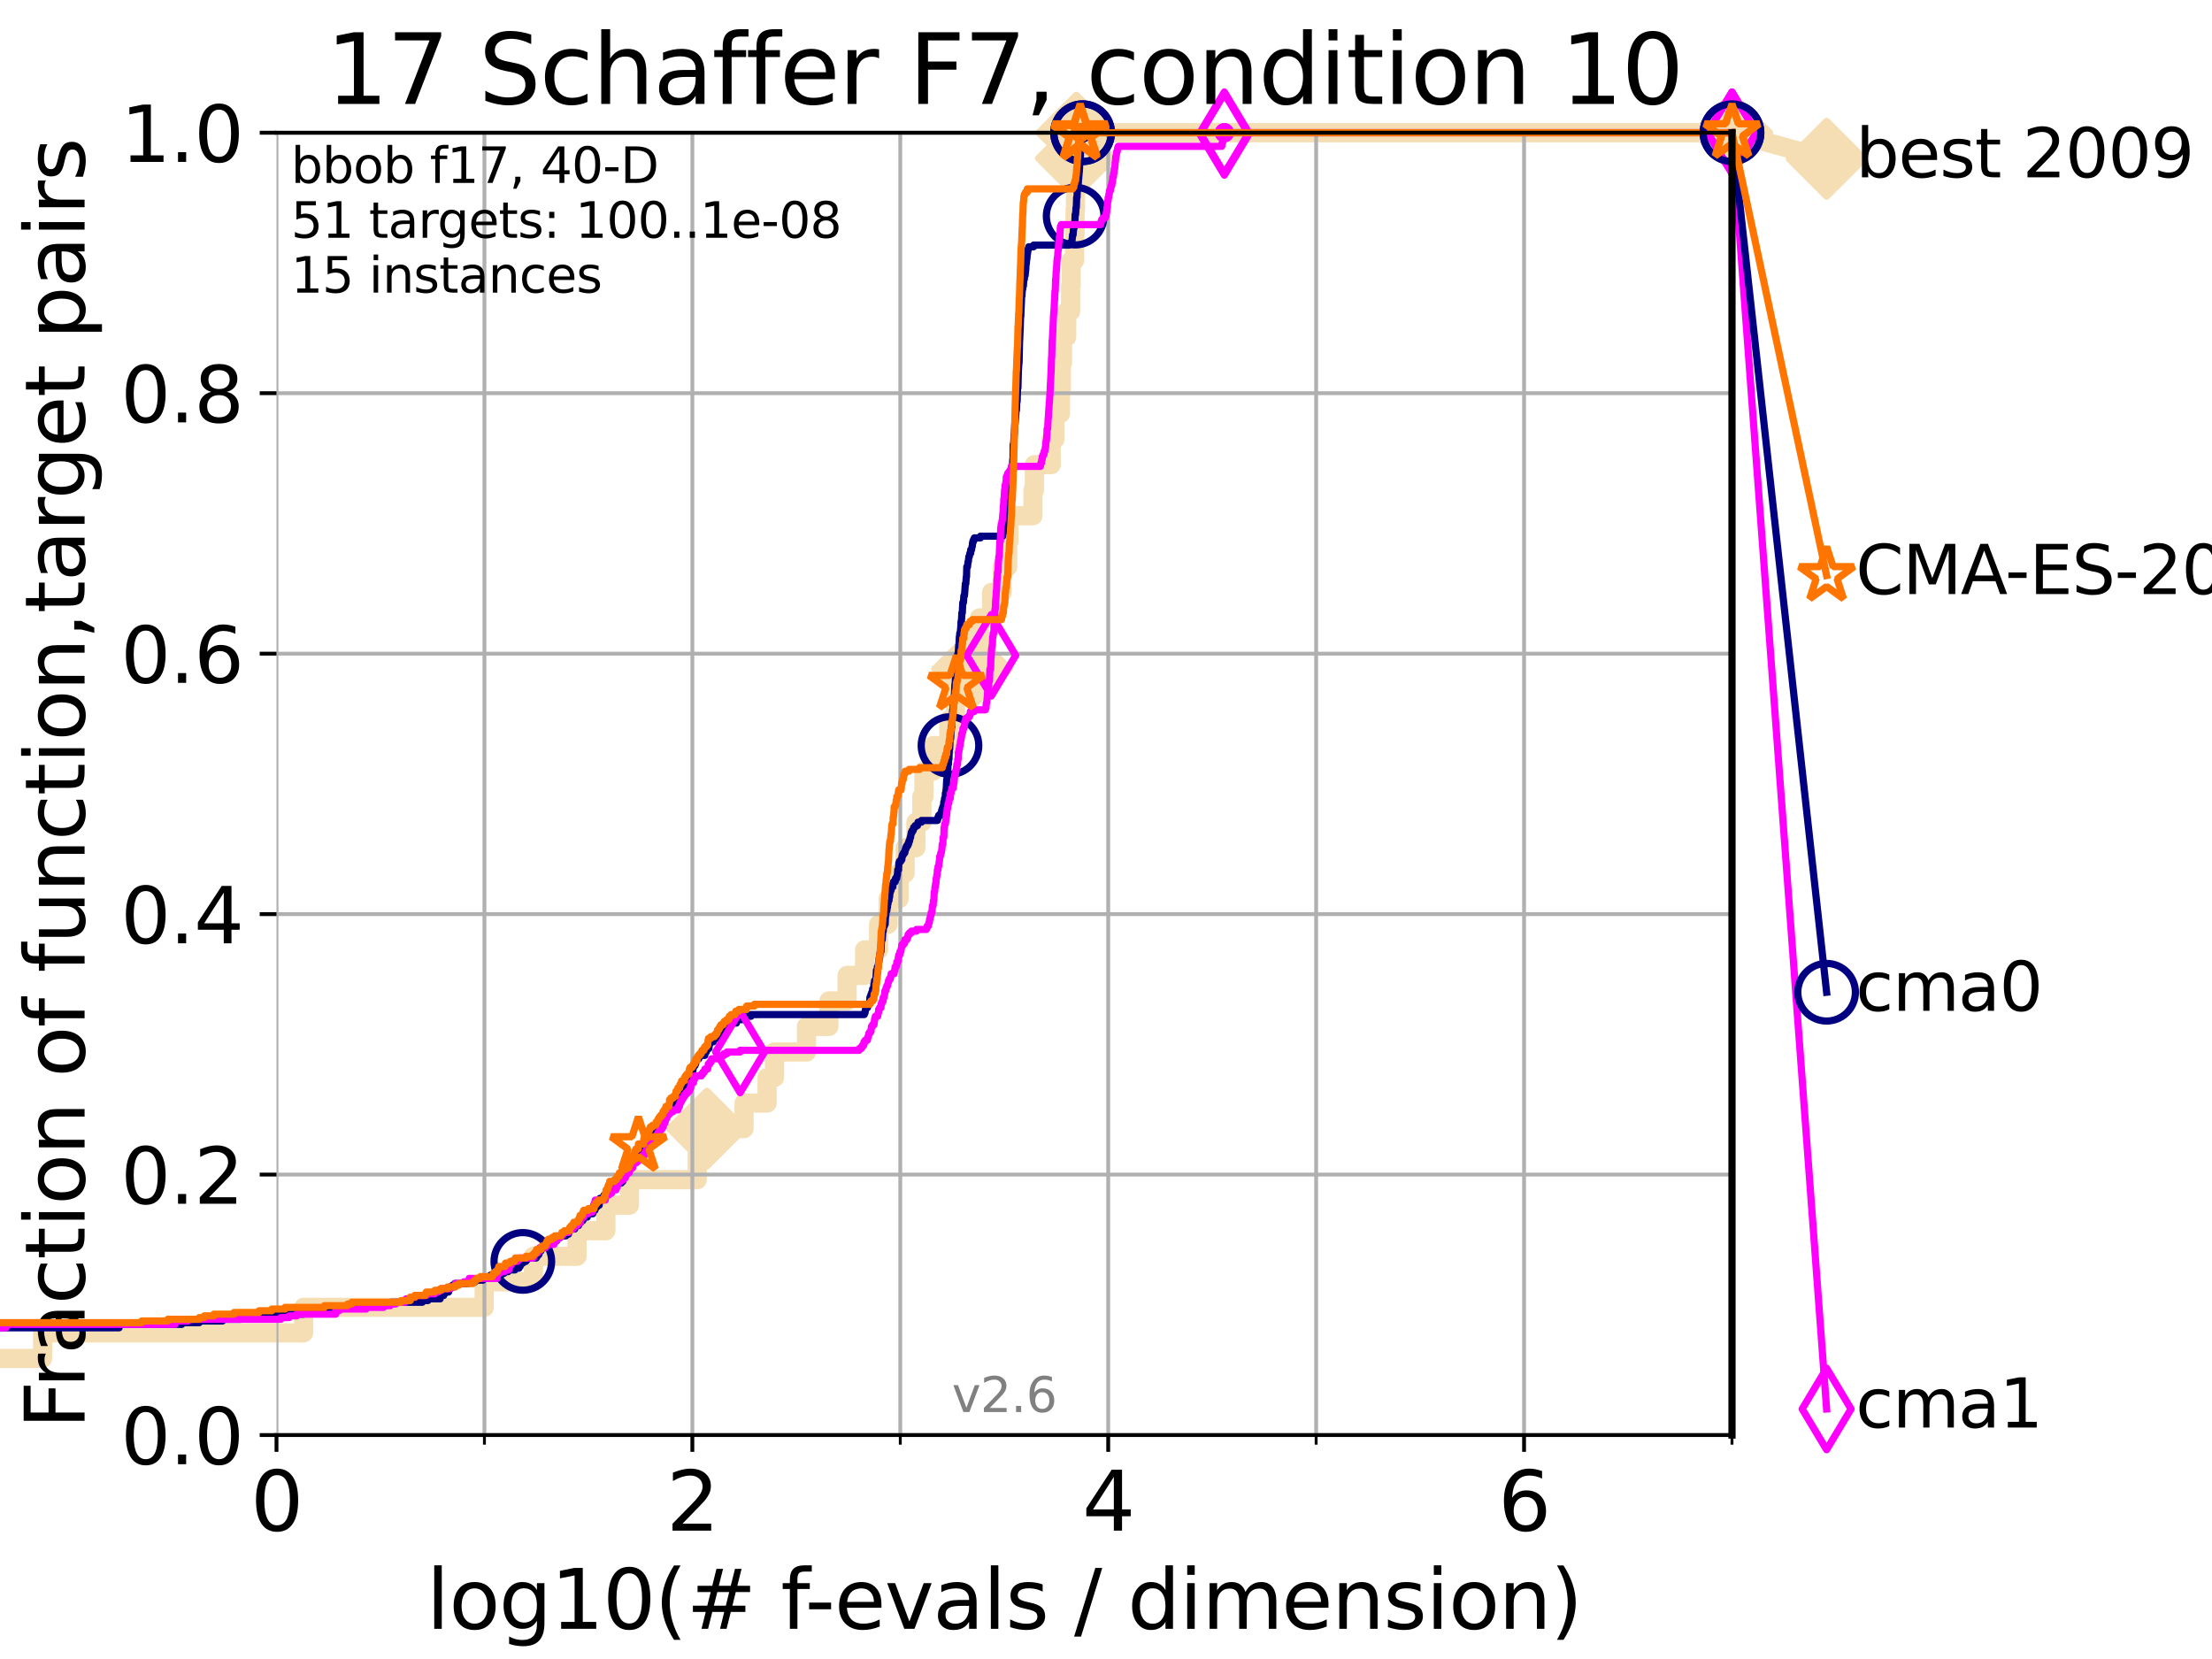 <?xml version="1.0" encoding="utf-8" standalone="no"?>
<!DOCTYPE svg PUBLIC "-//W3C//DTD SVG 1.1//EN"
  "http://www.w3.org/Graphics/SVG/1.1/DTD/svg11.dtd">
<svg xmlns:xlink="http://www.w3.org/1999/xlink" width="460.8pt" height="345.6pt" viewBox="0 0 460.8 345.6" xmlns="http://www.w3.org/2000/svg" version="1.1">
 <defs>
  <style type="text/css">*{stroke-linejoin: round; stroke-linecap: butt}</style>
 </defs>
 <g id="figure_1">
  <g id="patch_1">
   <path d="M 0 345.6 
L 460.8 345.6 
L 460.8 0 
L 0 0 
z
" style="fill: #ffffff"/>
  </g>
  <g id="axes_1">
   <g id="patch_2">
    <path d="M 57.6 298.944 
L 360.806 298.944 
L 360.806 27.648 
L 57.6 27.648 
z
" style="fill: #ffffff"/>
   </g>
   <g id="line2d_1">
    <path d="M -1 282.985 
L 8.873 282.985 
L 8.873 277.666 
L 63.245 277.666 
L 63.245 272.346 
L 100.868 272.346 
L 100.868 267.027 
L 111.117 267.027 
L 111.117 261.707 
L 120.2 261.707 
L 120.2 256.388 
L 126.213 256.388 
L 126.213 251.068 
L 131.116 251.068 
L 131.116 245.749 
L 145.238 245.749 
L 145.238 240.429 
L 147.248 240.429 
L 147.248 235.11 
L 155.001 235.11 
L 155.001 229.79 
L 159.8 229.79 
L 159.8 224.471 
L 161.343 224.471 
L 161.343 219.151 
L 168.008 219.151 
L 168.008 213.832 
L 172.672 213.832 
L 172.672 208.512 
L 176.464 208.512 
L 176.464 203.192 
L 180.108 203.192 
L 180.108 197.873 
L 183.024 197.873 
L 183.024 192.553 
L 185.006 192.553 
L 185.006 187.234 
L 187.285 187.234 
L 187.285 181.914 
L 188.555 181.914 
L 188.555 176.595 
L 190.797 176.595 
L 190.797 171.275 
L 192.047 171.275 
L 192.047 165.956 
L 192.466 165.956 
L 192.466 160.636 
L 194.381 160.636 
L 194.381 155.317 
L 197.646 155.317 
L 197.646 149.997 
L 199.045 149.997 
L 199.045 144.678 
L 200.197 144.678 
L 200.197 139.358 
L 202.516 139.358 
L 202.516 134.039 
L 204.047 134.039 
L 204.047 128.719 
L 206.574 128.719 
L 206.574 123.4 
L 208.778 123.4 
L 208.778 118.08 
L 209.924 118.08 
L 209.924 112.76 
L 210.179 112.76 
L 210.179 107.441 
L 215.177 107.441 
L 215.177 102.121 
L 215.478 102.121 
L 215.478 96.802 
L 218.979 96.802 
L 218.979 91.482 
L 219.759 91.482 
L 219.759 86.163 
L 220.925 86.163 
L 220.925 80.843 
L 221.106 80.843 
L 221.106 75.524 
L 221.343 75.524 
L 221.343 70.204 
L 222.21 70.204 
L 222.21 64.885 
L 223.024 64.885 
L 223.024 59.565 
L 223.149 59.565 
L 223.149 54.246 
L 223.859 54.246 
L 223.859 48.926 
L 223.957 48.926 
L 223.957 43.607 
L 224.055 43.607 
L 224.055 38.287 
L 224.14 38.287 
L 224.14 32.968 
L 224.227 32.968 
L 224.227 27.648 
L 360.806 27.648 
" style="fill: none; stroke: #f5deb3; stroke-width: 4; stroke-linecap: square"/>
   </g>
   <g id="line2d_2">
    <defs>
     <path id="m6bdef2e2a1" d="M -0 7.778 
L 7.778 0 
L 0 -7.778 
L -7.778 -0 
z
" style="stroke: #f5deb3; stroke-width: 1.5; stroke-linejoin: miter"/>
    </defs>
    <g>
     <use xlink:href="#m6bdef2e2a1" x="147.248" y="235.11" style="fill: #f5deb3; stroke: #f5deb3; stroke-width: 1.5; stroke-linejoin: miter"/>
     <use xlink:href="#m6bdef2e2a1" x="202.516" y="139.358" style="fill: #f5deb3; stroke: #f5deb3; stroke-width: 1.5; stroke-linejoin: miter"/>
     <use xlink:href="#m6bdef2e2a1" x="224.14" y="32.968" style="fill: #f5deb3; stroke: #f5deb3; stroke-width: 1.5; stroke-linejoin: miter"/>
     <use xlink:href="#m6bdef2e2a1" x="224.227" y="27.648" style="fill: #f5deb3; stroke: #f5deb3; stroke-width: 1.5; stroke-linejoin: miter"/>
     <use xlink:href="#m6bdef2e2a1" x="360.806" y="27.648" style="fill: #f5deb3; stroke: #f5deb3; stroke-width: 1.5; stroke-linejoin: miter"/>
    </g>
   </g>
   <g id="line2d_3">
    <path style="fill: none; stroke: #f5deb3; stroke-width: 4; stroke-linecap: square"/>
    <g/>
   </g>
   <g id="line2d_4">
    <path d="M 360.806 27.648 
L 380.515 33.074 
" style="fill: none; stroke: #f5deb3; stroke-width: 4; stroke-linecap: square"/>
    <g>
     <use xlink:href="#m6bdef2e2a1" x="360.806" y="27.648" style="fill: #f5deb3; stroke: #f5deb3; stroke-width: 1.5; stroke-linejoin: miter"/>
     <use xlink:href="#m6bdef2e2a1" x="380.515" y="33.074" style="fill: #f5deb3; stroke: #f5deb3; stroke-width: 1.5; stroke-linejoin: miter"/>
    </g>
   </g>
   <g id="matplotlib.axis_1">
    <g id="xtick_1">
     <g id="line2d_5">
      <path d="M 57.6 298.944 
L 57.6 27.648 
" clip-path="url(#p78cecd76e7)" style="fill: none; stroke: #b0b0b0; stroke-width: 0.8; stroke-linecap: square"/>
     </g>
     <g id="line2d_6">
      <defs>
       <path id="mfc5ddcaf63" d="M 0 0 
L 0 3.5 
" style="stroke: #000000; stroke-width: 0.8"/>
      </defs>
      <g>
       <use xlink:href="#mfc5ddcaf63" x="57.6" y="298.944" style="stroke: #000000; stroke-width: 0.8"/>
      </g>
     </g>
     <g id="text_1">
      <!-- 0 -->
      <g transform="translate(52.192 318.861)scale(0.17 -0.17)">
       <defs>
        <path id="DejaVuSans-30" d="M 2034 4250 
Q 1547 4250 1301 3770 
Q 1056 3291 1056 2328 
Q 1056 1369 1301 889 
Q 1547 409 2034 409 
Q 2525 409 2770 889 
Q 3016 1369 3016 2328 
Q 3016 3291 2770 3770 
Q 2525 4250 2034 4250 
z
M 2034 4750 
Q 2819 4750 3233 4129 
Q 3647 3509 3647 2328 
Q 3647 1150 3233 529 
Q 2819 -91 2034 -91 
Q 1250 -91 836 529 
Q 422 1150 422 2328 
Q 422 3509 836 4129 
Q 1250 4750 2034 4750 
z
" transform="scale(0.016)"/>
       </defs>
       <use xlink:href="#DejaVuSans-30"/>
      </g>
     </g>
    </g>
    <g id="xtick_2">
     <g id="line2d_7">
      <path d="M 144.23 298.944 
L 144.23 27.648 
" clip-path="url(#p78cecd76e7)" style="fill: none; stroke: #b0b0b0; stroke-width: 0.8; stroke-linecap: square"/>
     </g>
     <g id="line2d_8">
      <g>
       <use xlink:href="#mfc5ddcaf63" x="144.23" y="298.944" style="stroke: #000000; stroke-width: 0.8"/>
      </g>
     </g>
     <g id="text_2">
      <!-- 2 -->
      <g transform="translate(138.822 318.861)scale(0.17 -0.17)">
       <defs>
        <path id="DejaVuSans-32" d="M 1228 531 
L 3431 531 
L 3431 0 
L 469 0 
L 469 531 
Q 828 903 1448 1529 
Q 2069 2156 2228 2338 
Q 2531 2678 2651 2914 
Q 2772 3150 2772 3378 
Q 2772 3750 2511 3984 
Q 2250 4219 1831 4219 
Q 1534 4219 1204 4116 
Q 875 4013 500 3803 
L 500 4441 
Q 881 4594 1212 4672 
Q 1544 4750 1819 4750 
Q 2544 4750 2975 4387 
Q 3406 4025 3406 3419 
Q 3406 3131 3298 2873 
Q 3191 2616 2906 2266 
Q 2828 2175 2409 1742 
Q 1991 1309 1228 531 
z
" transform="scale(0.016)"/>
       </defs>
       <use xlink:href="#DejaVuSans-32"/>
      </g>
     </g>
    </g>
    <g id="xtick_3">
     <g id="line2d_9">
      <path d="M 230.861 298.944 
L 230.861 27.648 
" clip-path="url(#p78cecd76e7)" style="fill: none; stroke: #b0b0b0; stroke-width: 0.8; stroke-linecap: square"/>
     </g>
     <g id="line2d_10">
      <g>
       <use xlink:href="#mfc5ddcaf63" x="230.861" y="298.944" style="stroke: #000000; stroke-width: 0.8"/>
      </g>
     </g>
     <g id="text_3">
      <!-- 4 -->
      <g transform="translate(225.453 318.861)scale(0.17 -0.17)">
       <defs>
        <path id="DejaVuSans-34" d="M 2419 4116 
L 825 1625 
L 2419 1625 
L 2419 4116 
z
M 2253 4666 
L 3047 4666 
L 3047 1625 
L 3713 1625 
L 3713 1100 
L 3047 1100 
L 3047 0 
L 2419 0 
L 2419 1100 
L 313 1100 
L 313 1709 
L 2253 4666 
z
" transform="scale(0.016)"/>
       </defs>
       <use xlink:href="#DejaVuSans-34"/>
      </g>
     </g>
    </g>
    <g id="xtick_4">
     <g id="line2d_11">
      <path d="M 317.491 298.944 
L 317.491 27.648 
" clip-path="url(#p78cecd76e7)" style="fill: none; stroke: #b0b0b0; stroke-width: 0.8; stroke-linecap: square"/>
     </g>
     <g id="line2d_12">
      <g>
       <use xlink:href="#mfc5ddcaf63" x="317.491" y="298.944" style="stroke: #000000; stroke-width: 0.8"/>
      </g>
     </g>
     <g id="text_4">
      <!-- 6 -->
      <g transform="translate(312.083 318.861)scale(0.17 -0.17)">
       <defs>
        <path id="DejaVuSans-36" d="M 2113 2584 
Q 1688 2584 1439 2293 
Q 1191 2003 1191 1497 
Q 1191 994 1439 701 
Q 1688 409 2113 409 
Q 2538 409 2786 701 
Q 3034 994 3034 1497 
Q 3034 2003 2786 2293 
Q 2538 2584 2113 2584 
z
M 3366 4563 
L 3366 3988 
Q 3128 4100 2886 4159 
Q 2644 4219 2406 4219 
Q 1781 4219 1451 3797 
Q 1122 3375 1075 2522 
Q 1259 2794 1537 2939 
Q 1816 3084 2150 3084 
Q 2853 3084 3261 2657 
Q 3669 2231 3669 1497 
Q 3669 778 3244 343 
Q 2819 -91 2113 -91 
Q 1303 -91 875 529 
Q 447 1150 447 2328 
Q 447 3434 972 4092 
Q 1497 4750 2381 4750 
Q 2619 4750 2861 4703 
Q 3103 4656 3366 4563 
z
" transform="scale(0.016)"/>
       </defs>
       <use xlink:href="#DejaVuSans-36"/>
      </g>
     </g>
    </g>
    <g id="xtick_5">
     <g id="line2d_13">
      <path d="M 100.915 298.944 
L 100.915 27.648 
" clip-path="url(#p78cecd76e7)" style="fill: none; stroke: #b0b0b0; stroke-width: 0.8; stroke-linecap: square"/>
     </g>
     <g id="line2d_14">
      <defs>
       <path id="me8ed668c48" d="M 0 0 
L 0 2 
" style="stroke: #000000; stroke-width: 0.6"/>
      </defs>
      <g>
       <use xlink:href="#me8ed668c48" x="100.915" y="298.944" style="stroke: #000000; stroke-width: 0.6"/>
      </g>
     </g>
    </g>
    <g id="xtick_6">
     <g id="line2d_15">
      <path d="M 187.546 298.944 
L 187.546 27.648 
" clip-path="url(#p78cecd76e7)" style="fill: none; stroke: #b0b0b0; stroke-width: 0.8; stroke-linecap: square"/>
     </g>
     <g id="line2d_16">
      <g>
       <use xlink:href="#me8ed668c48" x="187.546" y="298.944" style="stroke: #000000; stroke-width: 0.6"/>
      </g>
     </g>
    </g>
    <g id="xtick_7">
     <g id="line2d_17">
      <path d="M 274.176 298.944 
L 274.176 27.648 
" clip-path="url(#p78cecd76e7)" style="fill: none; stroke: #b0b0b0; stroke-width: 0.8; stroke-linecap: square"/>
     </g>
     <g id="line2d_18">
      <g>
       <use xlink:href="#me8ed668c48" x="274.176" y="298.944" style="stroke: #000000; stroke-width: 0.6"/>
      </g>
     </g>
    </g>
    <g id="xtick_8">
     <g id="line2d_19">
      <path d="M 360.806 298.944 
L 360.806 27.648 
" clip-path="url(#p78cecd76e7)" style="fill: none; stroke: #b0b0b0; stroke-width: 0.8; stroke-linecap: square"/>
     </g>
     <g id="line2d_20">
      <g>
       <use xlink:href="#me8ed668c48" x="360.806" y="298.944" style="stroke: #000000; stroke-width: 0.6"/>
      </g>
     </g>
    </g>
    <g id="text_5">
     <!-- log10(# f-evals / dimension) -->
     <g transform="translate(88.823 339.314)scale(0.17 -0.17)">
      <defs>
       <path id="DejaVuSans-6c" d="M 603 4863 
L 1178 4863 
L 1178 0 
L 603 0 
L 603 4863 
z
" transform="scale(0.016)"/>
       <path id="DejaVuSans-6f" d="M 1959 3097 
Q 1497 3097 1228 2736 
Q 959 2375 959 1747 
Q 959 1119 1226 758 
Q 1494 397 1959 397 
Q 2419 397 2687 759 
Q 2956 1122 2956 1747 
Q 2956 2369 2687 2733 
Q 2419 3097 1959 3097 
z
M 1959 3584 
Q 2709 3584 3137 3096 
Q 3566 2609 3566 1747 
Q 3566 888 3137 398 
Q 2709 -91 1959 -91 
Q 1206 -91 779 398 
Q 353 888 353 1747 
Q 353 2609 779 3096 
Q 1206 3584 1959 3584 
z
" transform="scale(0.016)"/>
       <path id="DejaVuSans-67" d="M 2906 1791 
Q 2906 2416 2648 2759 
Q 2391 3103 1925 3103 
Q 1463 3103 1205 2759 
Q 947 2416 947 1791 
Q 947 1169 1205 825 
Q 1463 481 1925 481 
Q 2391 481 2648 825 
Q 2906 1169 2906 1791 
z
M 3481 434 
Q 3481 -459 3084 -895 
Q 2688 -1331 1869 -1331 
Q 1566 -1331 1297 -1286 
Q 1028 -1241 775 -1147 
L 775 -588 
Q 1028 -725 1275 -790 
Q 1522 -856 1778 -856 
Q 2344 -856 2625 -561 
Q 2906 -266 2906 331 
L 2906 616 
Q 2728 306 2450 153 
Q 2172 0 1784 0 
Q 1141 0 747 490 
Q 353 981 353 1791 
Q 353 2603 747 3093 
Q 1141 3584 1784 3584 
Q 2172 3584 2450 3431 
Q 2728 3278 2906 2969 
L 2906 3500 
L 3481 3500 
L 3481 434 
z
" transform="scale(0.016)"/>
       <path id="DejaVuSans-31" d="M 794 531 
L 1825 531 
L 1825 4091 
L 703 3866 
L 703 4441 
L 1819 4666 
L 2450 4666 
L 2450 531 
L 3481 531 
L 3481 0 
L 794 0 
L 794 531 
z
" transform="scale(0.016)"/>
       <path id="DejaVuSans-28" d="M 1984 4856 
Q 1566 4138 1362 3434 
Q 1159 2731 1159 2009 
Q 1159 1288 1364 580 
Q 1569 -128 1984 -844 
L 1484 -844 
Q 1016 -109 783 600 
Q 550 1309 550 2009 
Q 550 2706 781 3412 
Q 1013 4119 1484 4856 
L 1984 4856 
z
" transform="scale(0.016)"/>
       <path id="DejaVuSans-23" d="M 3272 2816 
L 2363 2816 
L 2100 1772 
L 3016 1772 
L 3272 2816 
z
M 2803 4594 
L 2478 3297 
L 3391 3297 
L 3719 4594 
L 4219 4594 
L 3897 3297 
L 4872 3297 
L 4872 2816 
L 3775 2816 
L 3519 1772 
L 4513 1772 
L 4513 1294 
L 3397 1294 
L 3072 0 
L 2572 0 
L 2894 1294 
L 1978 1294 
L 1656 0 
L 1153 0 
L 1478 1294 
L 494 1294 
L 494 1772 
L 1594 1772 
L 1856 2816 
L 850 2816 
L 850 3297 
L 1978 3297 
L 2297 4594 
L 2803 4594 
z
" transform="scale(0.016)"/>
       <path id="DejaVuSans-20" transform="scale(0.016)"/>
       <path id="DejaVuSans-66" d="M 2375 4863 
L 2375 4384 
L 1825 4384 
Q 1516 4384 1395 4259 
Q 1275 4134 1275 3809 
L 1275 3500 
L 2222 3500 
L 2222 3053 
L 1275 3053 
L 1275 0 
L 697 0 
L 697 3053 
L 147 3053 
L 147 3500 
L 697 3500 
L 697 3744 
Q 697 4328 969 4595 
Q 1241 4863 1831 4863 
L 2375 4863 
z
" transform="scale(0.016)"/>
       <path id="DejaVuSans-2d" d="M 313 2009 
L 1997 2009 
L 1997 1497 
L 313 1497 
L 313 2009 
z
" transform="scale(0.016)"/>
       <path id="DejaVuSans-65" d="M 3597 1894 
L 3597 1613 
L 953 1613 
Q 991 1019 1311 708 
Q 1631 397 2203 397 
Q 2534 397 2845 478 
Q 3156 559 3463 722 
L 3463 178 
Q 3153 47 2828 -22 
Q 2503 -91 2169 -91 
Q 1331 -91 842 396 
Q 353 884 353 1716 
Q 353 2575 817 3079 
Q 1281 3584 2069 3584 
Q 2775 3584 3186 3129 
Q 3597 2675 3597 1894 
z
M 3022 2063 
Q 3016 2534 2758 2815 
Q 2500 3097 2075 3097 
Q 1594 3097 1305 2825 
Q 1016 2553 972 2059 
L 3022 2063 
z
" transform="scale(0.016)"/>
       <path id="DejaVuSans-76" d="M 191 3500 
L 800 3500 
L 1894 563 
L 2988 3500 
L 3597 3500 
L 2284 0 
L 1503 0 
L 191 3500 
z
" transform="scale(0.016)"/>
       <path id="DejaVuSans-61" d="M 2194 1759 
Q 1497 1759 1228 1600 
Q 959 1441 959 1056 
Q 959 750 1161 570 
Q 1363 391 1709 391 
Q 2188 391 2477 730 
Q 2766 1069 2766 1631 
L 2766 1759 
L 2194 1759 
z
M 3341 1997 
L 3341 0 
L 2766 0 
L 2766 531 
Q 2569 213 2275 61 
Q 1981 -91 1556 -91 
Q 1019 -91 701 211 
Q 384 513 384 1019 
Q 384 1609 779 1909 
Q 1175 2209 1959 2209 
L 2766 2209 
L 2766 2266 
Q 2766 2663 2505 2880 
Q 2244 3097 1772 3097 
Q 1472 3097 1187 3025 
Q 903 2953 641 2809 
L 641 3341 
Q 956 3463 1253 3523 
Q 1550 3584 1831 3584 
Q 2591 3584 2966 3190 
Q 3341 2797 3341 1997 
z
" transform="scale(0.016)"/>
       <path id="DejaVuSans-73" d="M 2834 3397 
L 2834 2853 
Q 2591 2978 2328 3040 
Q 2066 3103 1784 3103 
Q 1356 3103 1142 2972 
Q 928 2841 928 2578 
Q 928 2378 1081 2264 
Q 1234 2150 1697 2047 
L 1894 2003 
Q 2506 1872 2764 1633 
Q 3022 1394 3022 966 
Q 3022 478 2636 193 
Q 2250 -91 1575 -91 
Q 1294 -91 989 -36 
Q 684 19 347 128 
L 347 722 
Q 666 556 975 473 
Q 1284 391 1588 391 
Q 1994 391 2212 530 
Q 2431 669 2431 922 
Q 2431 1156 2273 1281 
Q 2116 1406 1581 1522 
L 1381 1569 
Q 847 1681 609 1914 
Q 372 2147 372 2553 
Q 372 3047 722 3315 
Q 1072 3584 1716 3584 
Q 2034 3584 2315 3537 
Q 2597 3491 2834 3397 
z
" transform="scale(0.016)"/>
       <path id="DejaVuSans-2f" d="M 1625 4666 
L 2156 4666 
L 531 -594 
L 0 -594 
L 1625 4666 
z
" transform="scale(0.016)"/>
       <path id="DejaVuSans-64" d="M 2906 2969 
L 2906 4863 
L 3481 4863 
L 3481 0 
L 2906 0 
L 2906 525 
Q 2725 213 2448 61 
Q 2172 -91 1784 -91 
Q 1150 -91 751 415 
Q 353 922 353 1747 
Q 353 2572 751 3078 
Q 1150 3584 1784 3584 
Q 2172 3584 2448 3432 
Q 2725 3281 2906 2969 
z
M 947 1747 
Q 947 1113 1208 752 
Q 1469 391 1925 391 
Q 2381 391 2643 752 
Q 2906 1113 2906 1747 
Q 2906 2381 2643 2742 
Q 2381 3103 1925 3103 
Q 1469 3103 1208 2742 
Q 947 2381 947 1747 
z
" transform="scale(0.016)"/>
       <path id="DejaVuSans-69" d="M 603 3500 
L 1178 3500 
L 1178 0 
L 603 0 
L 603 3500 
z
M 603 4863 
L 1178 4863 
L 1178 4134 
L 603 4134 
L 603 4863 
z
" transform="scale(0.016)"/>
       <path id="DejaVuSans-6d" d="M 3328 2828 
Q 3544 3216 3844 3400 
Q 4144 3584 4550 3584 
Q 5097 3584 5394 3201 
Q 5691 2819 5691 2113 
L 5691 0 
L 5113 0 
L 5113 2094 
Q 5113 2597 4934 2840 
Q 4756 3084 4391 3084 
Q 3944 3084 3684 2787 
Q 3425 2491 3425 1978 
L 3425 0 
L 2847 0 
L 2847 2094 
Q 2847 2600 2669 2842 
Q 2491 3084 2119 3084 
Q 1678 3084 1418 2786 
Q 1159 2488 1159 1978 
L 1159 0 
L 581 0 
L 581 3500 
L 1159 3500 
L 1159 2956 
Q 1356 3278 1631 3431 
Q 1906 3584 2284 3584 
Q 2666 3584 2933 3390 
Q 3200 3197 3328 2828 
z
" transform="scale(0.016)"/>
       <path id="DejaVuSans-6e" d="M 3513 2113 
L 3513 0 
L 2938 0 
L 2938 2094 
Q 2938 2591 2744 2837 
Q 2550 3084 2163 3084 
Q 1697 3084 1428 2787 
Q 1159 2491 1159 1978 
L 1159 0 
L 581 0 
L 581 3500 
L 1159 3500 
L 1159 2956 
Q 1366 3272 1645 3428 
Q 1925 3584 2291 3584 
Q 2894 3584 3203 3211 
Q 3513 2838 3513 2113 
z
" transform="scale(0.016)"/>
       <path id="DejaVuSans-29" d="M 513 4856 
L 1013 4856 
Q 1481 4119 1714 3412 
Q 1947 2706 1947 2009 
Q 1947 1309 1714 600 
Q 1481 -109 1013 -844 
L 513 -844 
Q 928 -128 1133 580 
Q 1338 1288 1338 2009 
Q 1338 2731 1133 3434 
Q 928 4138 513 4856 
z
" transform="scale(0.016)"/>
      </defs>
      <use xlink:href="#DejaVuSans-6c"/>
      <use xlink:href="#DejaVuSans-6f" x="27.783"/>
      <use xlink:href="#DejaVuSans-67" x="88.965"/>
      <use xlink:href="#DejaVuSans-31" x="152.441"/>
      <use xlink:href="#DejaVuSans-30" x="216.064"/>
      <use xlink:href="#DejaVuSans-28" x="279.688"/>
      <use xlink:href="#DejaVuSans-23" x="318.701"/>
      <use xlink:href="#DejaVuSans-20" x="402.49"/>
      <use xlink:href="#DejaVuSans-66" x="434.277"/>
      <use xlink:href="#DejaVuSans-2d" x="463.982"/>
      <use xlink:href="#DejaVuSans-65" x="500.066"/>
      <use xlink:href="#DejaVuSans-76" x="561.59"/>
      <use xlink:href="#DejaVuSans-61" x="620.77"/>
      <use xlink:href="#DejaVuSans-6c" x="682.049"/>
      <use xlink:href="#DejaVuSans-73" x="709.832"/>
      <use xlink:href="#DejaVuSans-20" x="761.932"/>
      <use xlink:href="#DejaVuSans-2f" x="793.719"/>
      <use xlink:href="#DejaVuSans-20" x="827.41"/>
      <use xlink:href="#DejaVuSans-64" x="859.197"/>
      <use xlink:href="#DejaVuSans-69" x="922.674"/>
      <use xlink:href="#DejaVuSans-6d" x="950.457"/>
      <use xlink:href="#DejaVuSans-65" x="1047.869"/>
      <use xlink:href="#DejaVuSans-6e" x="1109.393"/>
      <use xlink:href="#DejaVuSans-73" x="1172.771"/>
      <use xlink:href="#DejaVuSans-69" x="1224.871"/>
      <use xlink:href="#DejaVuSans-6f" x="1252.654"/>
      <use xlink:href="#DejaVuSans-6e" x="1313.836"/>
      <use xlink:href="#DejaVuSans-29" x="1377.215"/>
     </g>
    </g>
   </g>
   <g id="matplotlib.axis_2">
    <g id="ytick_1">
     <g id="line2d_21">
      <path d="M 57.6 298.944 
L 360.806 298.944 
" clip-path="url(#p78cecd76e7)" style="fill: none; stroke: #b0b0b0; stroke-width: 0.8; stroke-linecap: square"/>
     </g>
     <g id="line2d_22">
      <defs>
       <path id="m286f72004c" d="M 0 0 
L -3.5 0 
" style="stroke: #000000; stroke-width: 0.8"/>
      </defs>
      <g>
       <use xlink:href="#m286f72004c" x="57.6" y="298.944" style="stroke: #000000; stroke-width: 0.8"/>
      </g>
     </g>
     <g id="text_6">
      <!-- 0.0 -->
      <g transform="translate(25.155 305.023)scale(0.16 -0.16)">
       <defs>
        <path id="DejaVuSans-2e" d="M 684 794 
L 1344 794 
L 1344 0 
L 684 0 
L 684 794 
z
" transform="scale(0.016)"/>
       </defs>
       <use xlink:href="#DejaVuSans-30"/>
       <use xlink:href="#DejaVuSans-2e" x="63.623"/>
       <use xlink:href="#DejaVuSans-30" x="95.41"/>
      </g>
     </g>
    </g>
    <g id="ytick_2">
     <g id="line2d_23">
      <path d="M 57.6 244.685 
L 360.806 244.685 
" clip-path="url(#p78cecd76e7)" style="fill: none; stroke: #b0b0b0; stroke-width: 0.8; stroke-linecap: square"/>
     </g>
     <g id="line2d_24">
      <g>
       <use xlink:href="#m286f72004c" x="57.6" y="244.685" style="stroke: #000000; stroke-width: 0.8"/>
      </g>
     </g>
     <g id="text_7">
      <!-- 0.2 -->
      <g transform="translate(25.155 250.764)scale(0.16 -0.16)">
       <use xlink:href="#DejaVuSans-30"/>
       <use xlink:href="#DejaVuSans-2e" x="63.623"/>
       <use xlink:href="#DejaVuSans-32" x="95.41"/>
      </g>
     </g>
    </g>
    <g id="ytick_3">
     <g id="line2d_25">
      <path d="M 57.6 190.426 
L 360.806 190.426 
" clip-path="url(#p78cecd76e7)" style="fill: none; stroke: #b0b0b0; stroke-width: 0.8; stroke-linecap: square"/>
     </g>
     <g id="line2d_26">
      <g>
       <use xlink:href="#m286f72004c" x="57.6" y="190.426" style="stroke: #000000; stroke-width: 0.8"/>
      </g>
     </g>
     <g id="text_8">
      <!-- 0.4 -->
      <g transform="translate(25.155 196.504)scale(0.16 -0.16)">
       <use xlink:href="#DejaVuSans-30"/>
       <use xlink:href="#DejaVuSans-2e" x="63.623"/>
       <use xlink:href="#DejaVuSans-34" x="95.41"/>
      </g>
     </g>
    </g>
    <g id="ytick_4">
     <g id="line2d_27">
      <path d="M 57.6 136.166 
L 360.806 136.166 
" clip-path="url(#p78cecd76e7)" style="fill: none; stroke: #b0b0b0; stroke-width: 0.8; stroke-linecap: square"/>
     </g>
     <g id="line2d_28">
      <g>
       <use xlink:href="#m286f72004c" x="57.6" y="136.166" style="stroke: #000000; stroke-width: 0.8"/>
      </g>
     </g>
     <g id="text_9">
      <!-- 0.6 -->
      <g transform="translate(25.155 142.245)scale(0.16 -0.16)">
       <use xlink:href="#DejaVuSans-30"/>
       <use xlink:href="#DejaVuSans-2e" x="63.623"/>
       <use xlink:href="#DejaVuSans-36" x="95.41"/>
      </g>
     </g>
    </g>
    <g id="ytick_5">
     <g id="line2d_29">
      <path d="M 57.6 81.907 
L 360.806 81.907 
" clip-path="url(#p78cecd76e7)" style="fill: none; stroke: #b0b0b0; stroke-width: 0.8; stroke-linecap: square"/>
     </g>
     <g id="line2d_30">
      <g>
       <use xlink:href="#m286f72004c" x="57.6" y="81.907" style="stroke: #000000; stroke-width: 0.8"/>
      </g>
     </g>
     <g id="text_10">
      <!-- 0.8 -->
      <g transform="translate(25.155 87.986)scale(0.16 -0.16)">
       <defs>
        <path id="DejaVuSans-38" d="M 2034 2216 
Q 1584 2216 1326 1975 
Q 1069 1734 1069 1313 
Q 1069 891 1326 650 
Q 1584 409 2034 409 
Q 2484 409 2743 651 
Q 3003 894 3003 1313 
Q 3003 1734 2745 1975 
Q 2488 2216 2034 2216 
z
M 1403 2484 
Q 997 2584 770 2862 
Q 544 3141 544 3541 
Q 544 4100 942 4425 
Q 1341 4750 2034 4750 
Q 2731 4750 3128 4425 
Q 3525 4100 3525 3541 
Q 3525 3141 3298 2862 
Q 3072 2584 2669 2484 
Q 3125 2378 3379 2068 
Q 3634 1759 3634 1313 
Q 3634 634 3220 271 
Q 2806 -91 2034 -91 
Q 1263 -91 848 271 
Q 434 634 434 1313 
Q 434 1759 690 2068 
Q 947 2378 1403 2484 
z
M 1172 3481 
Q 1172 3119 1398 2916 
Q 1625 2713 2034 2713 
Q 2441 2713 2670 2916 
Q 2900 3119 2900 3481 
Q 2900 3844 2670 4047 
Q 2441 4250 2034 4250 
Q 1625 4250 1398 4047 
Q 1172 3844 1172 3481 
z
" transform="scale(0.016)"/>
       </defs>
       <use xlink:href="#DejaVuSans-30"/>
       <use xlink:href="#DejaVuSans-2e" x="63.623"/>
       <use xlink:href="#DejaVuSans-38" x="95.41"/>
      </g>
     </g>
    </g>
    <g id="ytick_6">
     <g id="line2d_31">
      <path d="M 57.6 27.648 
L 360.806 27.648 
" clip-path="url(#p78cecd76e7)" style="fill: none; stroke: #b0b0b0; stroke-width: 0.8; stroke-linecap: square"/>
     </g>
     <g id="line2d_32">
      <g>
       <use xlink:href="#m286f72004c" x="57.6" y="27.648" style="stroke: #000000; stroke-width: 0.8"/>
      </g>
     </g>
     <g id="text_11">
      <!-- 1.0 -->
      <g transform="translate(25.155 33.727)scale(0.16 -0.16)">
       <use xlink:href="#DejaVuSans-31"/>
       <use xlink:href="#DejaVuSans-2e" x="63.623"/>
       <use xlink:href="#DejaVuSans-30" x="95.41"/>
      </g>
     </g>
    </g>
    <g id="text_12">
     <!-- Fraction of function,target pairs -->
     <g transform="translate(17.62 297.681)rotate(-90)scale(0.17 -0.17)">
      <defs>
       <path id="DejaVuSans-46" d="M 628 4666 
L 3309 4666 
L 3309 4134 
L 1259 4134 
L 1259 2759 
L 3109 2759 
L 3109 2228 
L 1259 2228 
L 1259 0 
L 628 0 
L 628 4666 
z
" transform="scale(0.016)"/>
       <path id="DejaVuSans-72" d="M 2631 2963 
Q 2534 3019 2420 3045 
Q 2306 3072 2169 3072 
Q 1681 3072 1420 2755 
Q 1159 2438 1159 1844 
L 1159 0 
L 581 0 
L 581 3500 
L 1159 3500 
L 1159 2956 
Q 1341 3275 1631 3429 
Q 1922 3584 2338 3584 
Q 2397 3584 2469 3576 
Q 2541 3569 2628 3553 
L 2631 2963 
z
" transform="scale(0.016)"/>
       <path id="DejaVuSans-63" d="M 3122 3366 
L 3122 2828 
Q 2878 2963 2633 3030 
Q 2388 3097 2138 3097 
Q 1578 3097 1268 2742 
Q 959 2388 959 1747 
Q 959 1106 1268 751 
Q 1578 397 2138 397 
Q 2388 397 2633 464 
Q 2878 531 3122 666 
L 3122 134 
Q 2881 22 2623 -34 
Q 2366 -91 2075 -91 
Q 1284 -91 818 406 
Q 353 903 353 1747 
Q 353 2603 823 3093 
Q 1294 3584 2113 3584 
Q 2378 3584 2631 3529 
Q 2884 3475 3122 3366 
z
" transform="scale(0.016)"/>
       <path id="DejaVuSans-74" d="M 1172 4494 
L 1172 3500 
L 2356 3500 
L 2356 3053 
L 1172 3053 
L 1172 1153 
Q 1172 725 1289 603 
Q 1406 481 1766 481 
L 2356 481 
L 2356 0 
L 1766 0 
Q 1100 0 847 248 
Q 594 497 594 1153 
L 594 3053 
L 172 3053 
L 172 3500 
L 594 3500 
L 594 4494 
L 1172 4494 
z
" transform="scale(0.016)"/>
       <path id="DejaVuSans-75" d="M 544 1381 
L 544 3500 
L 1119 3500 
L 1119 1403 
Q 1119 906 1312 657 
Q 1506 409 1894 409 
Q 2359 409 2629 706 
Q 2900 1003 2900 1516 
L 2900 3500 
L 3475 3500 
L 3475 0 
L 2900 0 
L 2900 538 
Q 2691 219 2414 64 
Q 2138 -91 1772 -91 
Q 1169 -91 856 284 
Q 544 659 544 1381 
z
M 1991 3584 
L 1991 3584 
z
" transform="scale(0.016)"/>
       <path id="DejaVuSans-2c" d="M 750 794 
L 1409 794 
L 1409 256 
L 897 -744 
L 494 -744 
L 750 256 
L 750 794 
z
" transform="scale(0.016)"/>
       <path id="DejaVuSans-70" d="M 1159 525 
L 1159 -1331 
L 581 -1331 
L 581 3500 
L 1159 3500 
L 1159 2969 
Q 1341 3281 1617 3432 
Q 1894 3584 2278 3584 
Q 2916 3584 3314 3078 
Q 3713 2572 3713 1747 
Q 3713 922 3314 415 
Q 2916 -91 2278 -91 
Q 1894 -91 1617 61 
Q 1341 213 1159 525 
z
M 3116 1747 
Q 3116 2381 2855 2742 
Q 2594 3103 2138 3103 
Q 1681 3103 1420 2742 
Q 1159 2381 1159 1747 
Q 1159 1113 1420 752 
Q 1681 391 2138 391 
Q 2594 391 2855 752 
Q 3116 1113 3116 1747 
z
" transform="scale(0.016)"/>
      </defs>
      <use xlink:href="#DejaVuSans-46"/>
      <use xlink:href="#DejaVuSans-72" x="50.27"/>
      <use xlink:href="#DejaVuSans-61" x="91.383"/>
      <use xlink:href="#DejaVuSans-63" x="152.662"/>
      <use xlink:href="#DejaVuSans-74" x="207.643"/>
      <use xlink:href="#DejaVuSans-69" x="246.852"/>
      <use xlink:href="#DejaVuSans-6f" x="274.635"/>
      <use xlink:href="#DejaVuSans-6e" x="335.816"/>
      <use xlink:href="#DejaVuSans-20" x="399.195"/>
      <use xlink:href="#DejaVuSans-6f" x="430.982"/>
      <use xlink:href="#DejaVuSans-66" x="492.164"/>
      <use xlink:href="#DejaVuSans-20" x="527.369"/>
      <use xlink:href="#DejaVuSans-66" x="559.156"/>
      <use xlink:href="#DejaVuSans-75" x="594.361"/>
      <use xlink:href="#DejaVuSans-6e" x="657.74"/>
      <use xlink:href="#DejaVuSans-63" x="721.119"/>
      <use xlink:href="#DejaVuSans-74" x="776.1"/>
      <use xlink:href="#DejaVuSans-69" x="815.309"/>
      <use xlink:href="#DejaVuSans-6f" x="843.092"/>
      <use xlink:href="#DejaVuSans-6e" x="904.273"/>
      <use xlink:href="#DejaVuSans-2c" x="967.652"/>
      <use xlink:href="#DejaVuSans-74" x="999.439"/>
      <use xlink:href="#DejaVuSans-61" x="1038.648"/>
      <use xlink:href="#DejaVuSans-72" x="1099.928"/>
      <use xlink:href="#DejaVuSans-67" x="1139.291"/>
      <use xlink:href="#DejaVuSans-65" x="1202.768"/>
      <use xlink:href="#DejaVuSans-74" x="1264.291"/>
      <use xlink:href="#DejaVuSans-20" x="1303.5"/>
      <use xlink:href="#DejaVuSans-70" x="1335.287"/>
      <use xlink:href="#DejaVuSans-61" x="1398.764"/>
      <use xlink:href="#DejaVuSans-69" x="1460.043"/>
      <use xlink:href="#DejaVuSans-72" x="1487.826"/>
      <use xlink:href="#DejaVuSans-73" x="1528.939"/>
     </g>
    </g>
   </g>
   <g id="line2d_33">
    <defs>
     <path id="m473f136a70" d="M 0 1.5 
C 0.398 1.5 0.779 1.342 1.061 1.061 
C 1.342 0.779 1.5 0.398 1.5 0 
C 1.5 -0.398 1.342 -0.779 1.061 -1.061 
C 0.779 -1.342 0.398 -1.5 0 -1.5 
C -0.398 -1.5 -0.779 -1.342 -1.061 -1.061 
C -1.342 -0.779 -1.5 -0.398 -1.5 0 
C -1.5 0.398 -1.342 0.779 -1.061 1.061 
C -0.779 1.342 -0.398 1.5 0 1.5 
z
" style="stroke: #f5deb3"/>
    </defs>
    <g>
     <use xlink:href="#m473f136a70" x="224.227" y="27.648" style="fill: #f5deb3; stroke: #f5deb3"/>
     <use xlink:href="#m473f136a70" x="224.227" y="27.648" style="fill: #f5deb3; stroke: #f5deb3"/>
    </g>
   </g>
   <g id="line2d_34">
    <defs>
     <path id="m17db3fa7c3" d="M 0 1.5 
C 0.398 1.5 0.779 1.342 1.061 1.061 
C 1.342 0.779 1.5 0.398 1.5 0 
C 1.5 -0.398 1.342 -0.779 1.061 -1.061 
C 0.779 -1.342 0.398 -1.5 0 -1.5 
C -0.398 -1.5 -0.779 -1.342 -1.061 -1.061 
C -1.342 -0.779 -1.5 -0.398 -1.5 0 
C -1.5 0.398 -1.342 0.779 -1.061 1.061 
C -0.779 1.342 -0.398 1.5 0 1.5 
z
" style="stroke: #000080"/>
    </defs>
    <g>
     <use xlink:href="#m17db3fa7c3" x="225.525" y="27.648" style="fill: #000080; stroke: #000080"/>
     <use xlink:href="#m17db3fa7c3" x="225.525" y="27.648" style="fill: #000080; stroke: #000080"/>
    </g>
   </g>
   <g id="line2d_35">
    <path d="M -1 276.602 
L 24.812 276.602 
L 24.812 275.893 
L 37.851 275.893 
L 37.851 275.538 
L 41.504 275.538 
L 41.504 275.183 
L 46.354 275.183 
L 46.354 274.829 
L 50.206 274.829 
L 50.206 274.474 
L 52.805 274.474 
L 52.805 274.12 
L 53.981 274.12 
L 53.981 273.765 
L 63.245 273.765 
L 63.245 273.41 
L 63.591 273.41 
L 63.591 273.056 
L 66.733 273.056 
L 66.733 272.701 
L 69.674 272.701 
L 69.674 272.346 
L 75.933 272.346 
L 75.933 271.992 
L 79.772 271.992 
L 79.772 271.637 
L 81.433 271.637 
L 81.433 271.282 
L 87.97 271.282 
L 87.97 270.928 
L 89.149 270.928 
L 89.149 270.573 
L 91.694 270.573 
L 91.77 269.864 
L 92.446 269.864 
L 92.446 269.509 
L 92.666 269.509 
L 92.666 269.155 
L 93.452 269.155 
L 93.521 268.445 
L 93.798 268.445 
L 93.798 268.091 
L 94.273 268.091 
L 94.273 267.736 
L 94.736 267.736 
L 94.736 267.381 
L 97.523 267.381 
L 97.523 267.027 
L 98.985 267.027 
L 98.985 266.672 
L 100.631 266.672 
L 100.631 266.318 
L 102.144 266.318 
L 102.232 265.608 
L 104.423 265.608 
L 104.423 265.254 
L 105 265.254 
L 105 264.899 
L 105.851 264.899 
L 105.851 264.544 
L 107.278 264.544 
L 107.278 264.19 
L 108.098 264.19 
L 108.098 263.835 
L 108.354 263.835 
L 108.354 263.48 
L 108.511 263.48 
L 108.511 263.126 
L 108.915 263.126 
L 108.915 262.771 
L 109.55 262.771 
L 109.55 262.417 
L 109.845 262.417 
L 109.845 262.062 
L 111.709 262.062 
L 111.709 261.707 
L 111.946 261.707 
L 111.946 261.353 
L 112.258 261.353 
L 112.309 260.643 
L 112.665 260.643 
L 112.665 260.289 
L 112.79 260.289 
L 112.79 259.934 
L 113.26 259.934 
L 113.333 259.225 
L 114.917 259.225 
L 114.917 258.87 
L 115.511 258.87 
L 115.511 258.516 
L 115.96 258.516 
L 115.96 257.806 
L 116.665 257.806 
L 116.665 257.452 
L 117.868 257.452 
L 117.868 257.097 
L 118.432 257.097 
L 118.506 256.388 
L 118.561 256.388 
L 118.561 256.033 
L 119.721 256.033 
L 119.721 255.678 
L 119.859 255.678 
L 119.859 255.324 
L 120.518 255.324 
L 120.518 254.969 
L 120.699 254.969 
L 120.699 254.615 
L 121.041 254.615 
L 121.041 254.26 
L 121.424 254.26 
L 121.519 253.551 
L 122.335 253.551 
L 122.335 253.196 
L 122.485 253.196 
L 122.485 252.841 
L 123.488 252.841 
L 123.531 252.132 
L 123.922 252.132 
L 123.922 251.778 
L 124.047 251.778 
L 124.047 251.423 
L 124.374 251.423 
L 124.374 251.068 
L 124.828 251.068 
L 124.907 250.004 
L 124.972 250.004 
L 124.972 249.65 
L 125.654 249.65 
L 125.654 249.295 
L 125.855 249.295 
L 125.855 248.94 
L 126.238 248.94 
L 126.238 248.586 
L 126.793 248.586 
L 126.793 248.231 
L 127.134 248.231 
L 127.157 247.522 
L 127.32 247.522 
L 127.32 247.167 
L 127.607 247.167 
L 127.607 246.813 
L 127.99 246.813 
L 127.99 246.458 
L 129.407 246.458 
L 129.407 246.103 
L 129.765 246.103 
L 129.866 245.039 
L 130.007 245.039 
L 130.007 244.685 
L 130.335 244.685 
L 130.394 243.976 
L 130.462 243.976 
L 130.472 243.266 
L 130.589 243.266 
L 130.647 242.557 
L 131.229 242.557 
L 131.229 242.202 
L 131.388 242.202 
L 131.388 241.848 
L 132.028 241.848 
L 132.028 241.493 
L 133.214 241.493 
L 133.281 240.784 
L 133.697 240.784 
L 133.697 240.429 
L 133.951 240.429 
L 133.951 240.075 
L 134.137 240.075 
L 134.137 239.72 
L 134.345 239.72 
L 134.345 239.365 
L 134.464 239.365 
L 134.511 238.656 
L 134.94 238.656 
L 134.94 238.301 
L 135.055 238.301 
L 135.055 237.947 
L 135.494 237.947 
L 135.494 237.592 
L 135.916 237.592 
L 135.945 236.174 
L 136.177 236.174 
L 136.278 235.464 
L 136.725 235.464 
L 136.725 235.11 
L 136.941 235.11 
L 136.941 234.755 
L 137.701 234.755 
L 137.715 233.336 
L 137.946 233.336 
L 137.946 232.982 
L 138.109 232.982 
L 138.109 232.627 
L 138.259 232.627 
L 138.368 231.563 
L 138.598 231.563 
L 138.598 231.209 
L 139.701 231.209 
L 139.701 230.854 
L 140.021 230.854 
L 140.044 229.79 
L 140.208 229.79 
L 140.208 229.435 
L 140.446 229.435 
L 140.446 229.081 
L 140.6 229.081 
L 140.6 228.726 
L 140.917 228.726 
L 140.917 228.372 
L 141.162 228.372 
L 141.162 228.017 
L 141.338 228.017 
L 141.338 227.662 
L 142.233 227.662 
L 142.233 227.308 
L 142.59 227.308 
L 142.59 226.953 
L 142.728 226.953 
L 142.804 225.534 
L 142.901 225.534 
L 142.901 225.18 
L 143.031 225.18 
L 143.031 224.825 
L 143.467 224.825 
L 143.565 224.116 
L 143.638 224.116 
L 143.638 223.761 
L 144.065 223.761 
L 144.065 223.407 
L 144.212 223.407 
L 144.212 223.052 
L 144.343 223.052 
L 144.418 222.343 
L 144.497 222.343 
L 144.497 221.988 
L 144.777 221.988 
L 144.777 221.634 
L 144.918 221.634 
L 145.004 220.924 
L 145.099 220.924 
L 145.099 220.57 
L 145.573 220.57 
L 145.674 219.86 
L 146.823 219.86 
L 146.876 219.151 
L 147.132 219.151 
L 147.152 218.442 
L 147.676 218.442 
L 147.742 217.733 
L 147.797 217.733 
L 147.797 217.378 
L 147.933 217.378 
L 147.933 217.023 
L 148.604 217.023 
L 148.664 216.314 
L 149.332 216.314 
L 149.332 215.959 
L 149.761 215.959 
L 149.862 215.25 
L 149.997 215.25 
L 149.997 214.895 
L 150.139 214.895 
L 150.139 214.541 
L 150.982 214.541 
L 150.982 214.186 
L 151.246 214.186 
L 151.246 213.832 
L 151.82 213.832 
L 151.82 213.477 
L 152.147 213.477 
L 152.147 213.122 
L 153.404 213.122 
L 153.513 212.413 
L 154.577 212.413 
L 154.577 212.058 
L 155.335 212.058 
L 155.335 211.704 
L 156.455 211.704 
L 156.455 211.349 
L 180.052 211.349 
L 180.052 210.994 
L 180.205 210.994 
L 180.284 210.285 
L 180.348 210.285 
L 180.348 209.931 
L 180.702 209.931 
L 180.702 209.576 
L 180.863 209.576 
L 180.863 209.221 
L 181.038 209.221 
L 181.038 208.867 
L 181.201 208.867 
L 181.217 207.803 
L 181.342 207.803 
L 181.342 207.448 
L 181.469 207.448 
L 181.469 207.093 
L 181.6 207.093 
L 181.6 206.739 
L 181.749 206.739 
L 181.781 206.03 
L 181.982 206.03 
L 182.053 204.966 
L 182.124 204.966 
L 182.196 204.256 
L 182.455 204.256 
L 182.565 202.483 
L 182.571 202.483 
L 182.571 202.129 
L 182.751 202.129 
L 182.778 201.419 
L 182.92 201.419 
L 183.027 200.355 
L 183.086 200.355 
L 183.148 199.646 
L 183.223 199.646 
L 183.308 198.582 
L 183.388 198.582 
L 183.388 198.228 
L 183.515 198.228 
L 183.619 196.1 
L 183.644 196.1 
L 183.644 195.745 
L 183.788 195.745 
L 183.893 193.972 
L 183.995 193.972 
L 184.076 192.908 
L 184.243 192.908 
L 184.243 192.553 
L 184.389 192.553 
L 184.47 190.78 
L 184.528 190.78 
L 184.596 189.716 
L 184.751 189.716 
L 184.799 189.007 
L 184.879 189.007 
L 184.898 188.298 
L 184.993 188.298 
L 185 187.589 
L 185.192 187.589 
L 185.243 186.879 
L 185.319 186.879 
L 185.411 185.815 
L 185.492 185.815 
L 185.492 185.461 
L 185.63 185.461 
L 185.706 184.751 
L 186.002 184.751 
L 186.006 184.042 
L 186.128 184.042 
L 186.128 183.688 
L 186.485 183.688 
L 186.551 182.978 
L 186.797 182.978 
L 186.89 182.269 
L 186.951 182.269 
L 187.013 181.205 
L 187.187 181.205 
L 187.238 179.787 
L 187.357 179.787 
L 187.357 179.432 
L 187.642 179.432 
L 187.642 179.077 
L 187.87 179.077 
L 187.912 178.368 
L 188.029 178.368 
L 188.029 178.013 
L 188.228 178.013 
L 188.228 177.659 
L 188.49 177.659 
L 188.585 176.949 
L 188.692 176.949 
L 188.692 176.595 
L 188.843 176.595 
L 188.843 176.24 
L 189.088 176.24 
L 189.088 175.886 
L 189.247 175.886 
L 189.247 175.531 
L 189.363 175.531 
L 189.363 175.176 
L 189.486 175.176 
L 189.597 174.467 
L 189.684 174.467 
L 189.766 173.758 
L 189.831 173.758 
L 189.831 173.403 
L 189.994 173.403 
L 189.994 173.048 
L 190.228 173.048 
L 190.337 172.339 
L 190.639 172.339 
L 190.639 171.985 
L 191.133 171.985 
L 191.239 171.275 
L 191.955 171.275 
L 191.955 170.921 
L 195.279 170.921 
L 195.279 170.566 
L 195.403 170.566 
L 195.403 170.211 
L 195.548 170.211 
L 195.548 169.857 
L 195.893 169.857 
L 195.893 169.502 
L 196.111 169.502 
L 196.164 168.793 
L 196.275 168.793 
L 196.275 168.438 
L 196.407 168.438 
L 196.407 168.084 
L 196.524 168.084 
L 196.625 167.02 
L 196.716 167.02 
L 196.77 166.31 
L 196.904 166.31 
L 196.941 165.246 
L 197.018 165.246 
L 197.121 164.183 
L 197.134 164.183 
L 197.215 162.409 
L 197.297 162.409 
L 197.342 160.991 
L 197.417 160.991 
L 197.499 159.218 
L 197.571 159.218 
L 197.637 158.154 
L 197.683 158.154 
L 197.757 156.026 
L 197.835 156.026 
L 197.916 153.898 
L 198.034 153.898 
L 198.125 152.125 
L 198.168 152.125 
L 198.199 151.416 
L 198.28 151.416 
L 198.351 149.288 
L 198.41 149.288 
L 198.464 147.869 
L 198.534 147.869 
L 198.598 146.096 
L 198.72 146.096 
L 198.809 144.678 
L 198.833 144.678 
L 198.929 142.55 
L 198.975 142.55 
L 199.086 140.422 
L 199.13 140.422 
L 199.232 138.649 
L 199.348 138.649 
L 199.375 137.585 
L 199.502 137.585 
L 199.536 136.166 
L 199.614 136.166 
L 199.724 134.393 
L 199.774 134.393 
L 199.857 132.62 
L 199.895 132.62 
L 199.938 131.911 
L 200.025 131.911 
L 200.131 130.847 
L 200.142 130.847 
L 200.211 129.428 
L 200.279 129.428 
L 200.379 127.655 
L 200.466 127.655 
L 200.565 125.527 
L 200.702 125.527 
L 200.787 124.109 
L 200.913 124.109 
L 201.024 122.69 
L 201.025 122.69 
L 201.094 121.626 
L 201.19 121.626 
L 201.292 120.208 
L 201.34 120.208 
L 201.399 118.08 
L 201.548 118.08 
L 201.658 117.016 
L 201.72 117.016 
L 201.831 115.952 
L 201.932 115.952 
L 202.037 115.243 
L 202.21 115.243 
L 202.214 114.534 
L 202.393 114.534 
L 202.493 113.824 
L 202.545 113.824 
L 202.586 113.115 
L 202.662 113.115 
L 202.662 112.76 
L 202.805 112.76 
L 202.805 112.406 
L 202.978 112.406 
L 202.978 112.051 
L 204.25 112.051 
L 204.25 111.697 
L 208.878 111.697 
L 208.955 110.987 
L 209.072 110.987 
L 209.18 109.923 
L 209.289 109.923 
L 209.374 108.859 
L 209.553 108.859 
L 209.663 107.441 
L 209.68 107.441 
L 209.726 106.732 
L 209.824 106.732 
L 209.916 106.022 
L 209.993 106.022 
L 210.037 104.958 
L 210.158 104.958 
L 210.183 104.249 
L 210.306 104.249 
L 210.413 102.831 
L 210.491 102.831 
L 210.596 101.767 
L 210.61 101.767 
L 210.708 100.348 
L 210.734 100.348 
L 210.834 97.866 
L 210.879 97.866 
L 210.982 95.738 
L 211.025 95.738 
L 211.082 92.546 
L 211.165 92.546 
L 211.273 90.418 
L 211.3 90.418 
L 211.406 88.291 
L 211.458 88.291 
L 211.567 86.872 
L 211.577 86.872 
L 211.676 85.454 
L 211.748 85.454 
L 211.808 83.68 
L 211.881 83.68 
L 211.976 80.843 
L 212.049 80.843 
L 212.156 76.942 
L 212.171 76.942 
L 212.261 75.524 
L 212.293 75.524 
L 212.4 70.914 
L 212.412 70.914 
L 212.522 68.431 
L 212.523 68.431 
L 212.602 65.949 
L 212.647 65.949 
L 212.75 63.466 
L 212.759 63.466 
L 212.816 61.693 
L 212.878 61.693 
L 212.977 60.274 
L 213.042 60.274 
L 213.101 59.565 
L 213.188 59.565 
L 213.275 58.147 
L 213.395 58.147 
L 213.4 57.437 
L 213.546 57.437 
L 213.654 56.373 
L 213.668 56.373 
L 213.752 54.955 
L 213.795 54.955 
L 213.896 53.891 
L 213.928 53.891 
L 213.994 52.827 
L 214.053 52.827 
L 214.124 52.118 
L 214.19 52.118 
L 214.19 51.763 
L 214.309 51.763 
L 214.309 51.409 
L 215.322 51.409 
L 215.322 51.054 
L 222.689 51.054 
L 222.689 50.699 
L 223.151 50.699 
L 223.151 50.345 
L 223.299 50.345 
L 223.401 49.281 
L 223.427 49.281 
L 223.427 48.926 
L 223.542 48.926 
L 223.65 47.508 
L 223.75 47.508 
L 223.762 46.444 
L 223.918 46.444 
L 223.974 44.67 
L 224.067 44.67 
L 224.157 43.252 
L 224.216 43.252 
L 224.288 41.124 
L 224.359 41.124 
L 224.418 39.706 
L 224.479 39.706 
L 224.581 38.642 
L 224.593 38.642 
L 224.683 37.223 
L 224.709 37.223 
L 224.814 35.805 
L 224.843 35.805 
L 224.951 33.677 
L 225.018 33.677 
L 225.127 30.84 
L 225.158 30.84 
L 225.261 29.776 
L 225.28 29.776 
L 225.38 28.357 
L 225.409 28.357 
L 225.409 28.003 
L 225.525 28.003 
L 225.525 27.648 
L 360.806 27.648 
L 360.806 27.648 
" style="fill: none; stroke: #000080; stroke-width: 1.5; stroke-linecap: square"/>
   </g>
   <g id="line2d_36">
    <defs>
     <path id="m3360e96aed" d="M 0 6 
C 1.591 6 3.117 5.368 4.243 4.243 
C 5.368 3.117 6 1.591 6 0 
C 6 -1.591 5.368 -3.117 4.243 -4.243 
C 3.117 -5.368 1.591 -6 0 -6 
C -1.591 -6 -3.117 -5.368 -4.243 -4.243 
C -5.368 -3.117 -6 -1.591 -6 0 
C -6 1.591 -5.368 3.117 -4.243 4.243 
C -3.117 5.368 -1.591 6 0 6 
z
" style="stroke: #000080; stroke-width: 1.5"/>
    </defs>
    <g>
     <use xlink:href="#m3360e96aed" x="108.915" y="262.771" style="fill-opacity: 0; stroke: #000080; stroke-width: 1.5"/>
     <use xlink:href="#m3360e96aed" x="197.9" y="155.317" style="fill-opacity: 0; stroke: #000080; stroke-width: 1.5"/>
     <use xlink:href="#m3360e96aed" x="223.974" y="45.025" style="fill-opacity: 0; stroke: #000080; stroke-width: 1.5"/>
     <use xlink:href="#m3360e96aed" x="225.525" y="27.648" style="fill-opacity: 0; stroke: #000080; stroke-width: 1.5"/>
     <use xlink:href="#m3360e96aed" x="225.525" y="27.648" style="fill-opacity: 0; stroke: #000080; stroke-width: 1.5"/>
     <use xlink:href="#m3360e96aed" x="360.806" y="27.648" style="fill-opacity: 0; stroke: #000080; stroke-width: 1.5"/>
    </g>
   </g>
   <g id="line2d_37">
    <path style="fill: none; stroke: #000080; stroke-width: 1.5; stroke-linecap: square"/>
    <g/>
   </g>
   <g id="line2d_38">
    <defs>
     <path id="mf15f8be67a" d="M 0 1.5 
C 0.398 1.5 0.779 1.342 1.061 1.061 
C 1.342 0.779 1.5 0.398 1.5 0 
C 1.5 -0.398 1.342 -0.779 1.061 -1.061 
C 0.779 -1.342 0.398 -1.5 0 -1.5 
C -0.398 -1.5 -0.779 -1.342 -1.061 -1.061 
C -1.342 -0.779 -1.5 -0.398 -1.5 0 
C -1.5 0.398 -1.342 0.779 -1.061 1.061 
C -0.779 1.342 -0.398 1.5 0 1.5 
z
" style="stroke: #ff00ff"/>
    </defs>
    <g>
     <use xlink:href="#mf15f8be67a" x="255.055" y="27.648" style="fill: #ff00ff; stroke: #ff00ff"/>
     <use xlink:href="#mf15f8be67a" x="255.055" y="27.648" style="fill: #ff00ff; stroke: #ff00ff"/>
    </g>
   </g>
   <g id="line2d_39">
    <path d="M -1 276.602 
L 1.246 276.602 
L 1.246 275.893 
L 36.457 275.893 
L 36.457 275.183 
L 39.149 275.183 
L 39.149 274.829 
L 58.518 274.829 
L 58.518 274.474 
L 60.229 274.474 
L 60.229 274.12 
L 61.798 274.12 
L 61.798 273.765 
L 69.92 273.765 
L 69.92 273.056 
L 70.639 273.056 
L 70.639 272.701 
L 76.285 272.701 
L 76.285 272.346 
L 79.916 272.346 
L 79.916 271.992 
L 81.3 271.992 
L 81.3 271.637 
L 82.464 271.637 
L 82.464 271.282 
L 84.371 271.282 
L 84.371 270.928 
L 84.596 270.928 
L 84.596 270.573 
L 85.578 270.573 
L 85.578 270.219 
L 86.511 270.219 
L 86.511 269.864 
L 88.794 269.864 
L 88.794 269.509 
L 90.587 269.509 
L 90.587 269.155 
L 91.306 269.155 
L 91.306 268.8 
L 91.998 268.8 
L 91.998 268.445 
L 93.867 268.445 
L 93.867 268.091 
L 94.67 268.091 
L 94.67 267.736 
L 94.866 267.736 
L 94.866 267.381 
L 96.6 267.381 
L 96.6 267.027 
L 97.691 267.027 
L 97.747 266.318 
L 103.544 266.318 
L 103.626 265.608 
L 103.667 265.608 
L 103.667 265.254 
L 104.108 265.254 
L 104.108 264.899 
L 105.113 264.899 
L 105.113 264.544 
L 105.995 264.544 
L 106.102 263.835 
L 106.244 263.835 
L 106.244 263.48 
L 106.491 263.48 
L 106.526 262.771 
L 107.807 262.771 
L 107.807 262.417 
L 108.163 262.417 
L 108.163 262.062 
L 111.117 262.062 
L 111.226 261.353 
L 111.523 261.353 
L 111.523 260.998 
L 111.998 260.998 
L 111.998 260.643 
L 112.335 260.643 
L 112.411 259.934 
L 113.598 259.934 
L 113.598 259.579 
L 113.931 259.579 
L 113.931 259.225 
L 115.424 259.225 
L 115.424 258.87 
L 115.554 258.87 
L 115.554 258.516 
L 115.918 258.516 
L 115.918 258.161 
L 116.107 258.161 
L 116.107 257.806 
L 116.746 257.806 
L 116.746 257.452 
L 117.108 257.452 
L 117.108 257.097 
L 117.384 257.097 
L 117.384 256.742 
L 118.432 256.742 
L 118.432 256.388 
L 118.69 256.388 
L 118.69 256.033 
L 119.372 256.033 
L 119.372 255.678 
L 119.635 255.678 
L 119.635 255.324 
L 120.2 255.324 
L 120.2 254.969 
L 120.551 254.969 
L 120.551 254.615 
L 120.944 254.615 
L 120.96 253.905 
L 121.186 253.905 
L 121.186 253.551 
L 121.613 253.551 
L 121.676 252.841 
L 122.544 252.841 
L 122.544 252.487 
L 123.417 252.487 
L 123.503 251.423 
L 123.63 251.423 
L 123.63 251.068 
L 123.77 251.068 
L 123.77 250.714 
L 123.881 250.714 
L 123.992 250.004 
L 126.09 250.004 
L 126.164 249.295 
L 126.275 249.295 
L 126.275 248.94 
L 126.828 248.94 
L 126.828 248.586 
L 127.389 248.586 
L 127.412 247.877 
L 128.321 247.877 
L 128.321 247.522 
L 128.452 247.522 
L 128.452 247.167 
L 128.625 247.167 
L 128.625 246.813 
L 128.754 246.813 
L 128.765 246.103 
L 129.365 246.103 
L 129.365 245.749 
L 129.907 245.749 
L 129.907 245.394 
L 130.266 245.394 
L 130.364 244.685 
L 130.618 244.685 
L 130.618 244.33 
L 131.069 244.33 
L 131.097 243.621 
L 131.397 243.621 
L 131.397 243.266 
L 131.811 243.266 
L 131.82 242.557 
L 132.037 242.557 
L 132.037 242.202 
L 132.613 242.202 
L 132.613 241.848 
L 133.001 241.848 
L 133.001 241.493 
L 133.524 241.493 
L 133.524 241.138 
L 133.706 241.138 
L 133.706 240.784 
L 134.169 240.784 
L 134.169 240.429 
L 134.368 240.429 
L 134.368 240.075 
L 134.542 240.075 
L 134.542 239.72 
L 134.754 239.72 
L 134.762 239.011 
L 134.924 239.011 
L 134.924 238.656 
L 135.261 238.656 
L 135.283 237.947 
L 136.414 237.947 
L 136.492 237.237 
L 136.605 237.237 
L 136.605 236.883 
L 136.739 236.883 
L 136.739 236.528 
L 136.969 236.528 
L 136.969 236.174 
L 137.154 236.174 
L 137.154 235.819 
L 137.399 235.819 
L 137.399 235.464 
L 137.695 235.464 
L 137.695 235.11 
L 137.952 235.11 
L 137.952 234.755 
L 138.168 234.755 
L 138.194 234.046 
L 138.451 234.046 
L 138.451 233.691 
L 138.592 233.691 
L 138.617 232.982 
L 138.912 232.982 
L 138.912 232.627 
L 139.024 232.627 
L 139.024 232.273 
L 139.308 232.273 
L 139.308 231.918 
L 139.623 231.918 
L 139.623 231.563 
L 140.232 231.563 
L 140.232 231.209 
L 141.245 231.209 
L 141.272 230.499 
L 141.535 230.499 
L 141.6 229.79 
L 141.777 229.79 
L 141.777 229.435 
L 141.975 229.435 
L 141.975 229.081 
L 142.149 229.081 
L 142.149 228.726 
L 142.384 228.726 
L 142.384 228.372 
L 142.616 228.372 
L 142.616 228.017 
L 142.916 228.017 
L 142.916 227.662 
L 143.275 227.662 
L 143.275 227.308 
L 143.619 227.308 
L 143.619 226.953 
L 143.764 226.953 
L 143.764 226.598 
L 143.903 226.598 
L 143.946 225.534 
L 144.478 225.534 
L 144.487 224.825 
L 144.695 224.825 
L 144.699 224.116 
L 146.113 224.116 
L 146.113 223.761 
L 146.4 223.761 
L 146.4 223.407 
L 146.687 223.407 
L 146.687 223.052 
L 146.847 223.052 
L 146.847 222.697 
L 147.412 222.697 
L 147.519 221.988 
L 147.55 221.988 
L 147.55 221.634 
L 147.851 221.634 
L 147.851 221.279 
L 148.113 221.279 
L 148.113 220.924 
L 148.235 220.924 
L 148.235 220.57 
L 149.274 220.57 
L 149.274 220.215 
L 150.269 220.215 
L 150.269 219.86 
L 150.817 219.86 
L 150.817 219.506 
L 151.443 219.506 
L 151.443 219.151 
L 154.182 219.151 
L 154.182 218.796 
L 178.985 218.796 
L 178.985 218.442 
L 179.411 218.442 
L 179.411 218.087 
L 179.667 218.087 
L 179.667 217.733 
L 179.959 217.733 
L 179.99 217.023 
L 180.264 217.023 
L 180.264 216.669 
L 180.715 216.669 
L 180.792 215.959 
L 180.896 215.959 
L 180.998 215.25 
L 181.216 215.25 
L 181.216 214.895 
L 181.442 214.895 
L 181.535 213.832 
L 181.763 213.832 
L 181.763 213.477 
L 182.075 213.477 
L 182.176 212.413 
L 182.235 212.413 
L 182.235 212.058 
L 182.355 212.058 
L 182.355 211.704 
L 182.835 211.704 
L 182.935 210.994 
L 183.013 210.994 
L 183.03 210.285 
L 183.223 210.285 
L 183.223 209.931 
L 183.528 209.931 
L 183.531 209.221 
L 183.649 209.221 
L 183.649 208.867 
L 183.804 208.867 
L 183.804 208.512 
L 183.975 208.512 
L 183.985 207.803 
L 184.165 207.803 
L 184.256 207.093 
L 184.298 207.093 
L 184.351 206.384 
L 184.534 206.384 
L 184.61 205.675 
L 184.76 205.675 
L 184.76 205.32 
L 184.923 205.32 
L 185.02 204.611 
L 185.094 204.611 
L 185.094 204.256 
L 185.26 204.256 
L 185.26 203.902 
L 185.497 203.902 
L 185.582 203.192 
L 185.656 203.192 
L 185.656 202.838 
L 186.254 202.838 
L 186.351 202.129 
L 186.438 202.129 
L 186.461 201.419 
L 186.694 201.419 
L 186.694 201.065 
L 186.817 201.065 
L 186.825 200.355 
L 187.065 200.355 
L 187.156 199.291 
L 187.222 199.291 
L 187.222 198.937 
L 187.441 198.937 
L 187.483 198.228 
L 187.676 198.228 
L 187.756 197.518 
L 187.792 197.518 
L 187.869 196.809 
L 188.214 196.809 
L 188.214 196.454 
L 188.463 196.454 
L 188.494 195.745 
L 188.931 195.745 
L 188.931 195.39 
L 189.09 195.39 
L 189.171 194.681 
L 189.454 194.681 
L 189.454 194.327 
L 189.861 194.327 
L 189.861 193.972 
L 190.914 193.972 
L 190.914 193.617 
L 192.988 193.617 
L 192.988 193.263 
L 193.147 193.263 
L 193.147 192.908 
L 193.391 192.908 
L 193.49 192.199 
L 193.606 192.199 
L 193.641 191.49 
L 193.738 191.49 
L 193.815 190.78 
L 193.929 190.78 
L 193.992 190.071 
L 194.152 190.071 
L 194.235 188.652 
L 194.394 188.652 
L 194.448 187.589 
L 194.542 187.589 
L 194.612 185.815 
L 194.714 185.815 
L 194.781 184.751 
L 194.861 184.751 
L 194.89 184.042 
L 194.976 184.042 
L 195.019 182.978 
L 195.09 182.978 
L 195.162 182.269 
L 195.225 182.269 
L 195.27 181.205 
L 195.409 181.205 
L 195.412 180.496 
L 195.546 180.496 
L 195.647 179.432 
L 195.703 179.432 
L 195.768 178.368 
L 195.894 178.368 
L 195.98 177.659 
L 196.091 177.659 
L 196.194 176.949 
L 196.207 176.949 
L 196.277 175.886 
L 196.42 175.886 
L 196.445 174.467 
L 196.613 174.467 
L 196.671 172.339 
L 196.756 172.339 
L 196.791 171.63 
L 196.958 171.63 
L 197.061 170.566 
L 197.095 170.566 
L 197.146 169.857 
L 197.208 169.857 
L 197.318 168.438 
L 197.415 168.438 
L 197.511 167.374 
L 197.648 167.374 
L 197.752 166.31 
L 197.974 166.31 
L 197.979 165.246 
L 198.127 165.246 
L 198.218 164.537 
L 198.285 164.537 
L 198.285 164.183 
L 198.597 164.183 
L 198.669 163.119 
L 198.745 163.119 
L 198.846 161.7 
L 198.894 161.7 
L 198.894 161.346 
L 199.033 161.346 
L 199.055 160.636 
L 199.179 160.636 
L 199.286 159.572 
L 199.323 159.572 
L 199.323 159.218 
L 199.48 159.218 
L 199.515 158.154 
L 199.601 158.154 
L 199.642 156.735 
L 199.728 156.735 
L 199.807 156.026 
L 199.881 156.026 
L 199.922 155.317 
L 200.004 155.317 
L 200.107 154.253 
L 200.18 154.253 
L 200.258 153.544 
L 200.312 153.544 
L 200.335 152.834 
L 200.46 152.834 
L 200.46 152.48 
L 200.581 152.48 
L 200.595 151.77 
L 200.782 151.77 
L 200.782 151.416 
L 200.9 151.416 
L 200.97 150.352 
L 201.093 150.352 
L 201.178 149.643 
L 201.679 149.643 
L 201.679 149.288 
L 201.957 149.288 
L 201.957 148.933 
L 202.113 148.933 
L 202.14 148.224 
L 202.942 148.224 
L 202.942 147.869 
L 205.278 147.869 
L 205.278 147.515 
L 205.413 147.515 
L 205.459 146.451 
L 205.541 146.451 
L 205.648 145.387 
L 205.659 145.387 
L 205.718 144.323 
L 205.819 144.323 
L 205.855 142.904 
L 205.943 142.904 
L 205.99 141.841 
L 206.125 141.841 
L 206.219 139.358 
L 206.356 139.358 
L 206.435 136.876 
L 206.475 136.876 
L 206.568 135.102 
L 206.591 135.102 
L 206.689 134.393 
L 206.723 134.393 
L 206.783 132.62 
L 206.874 132.62 
L 206.89 131.911 
L 207.032 131.911 
L 207.141 128.719 
L 207.201 128.719 
L 207.266 126.946 
L 207.333 126.946 
L 207.427 124.818 
L 207.462 124.818 
L 207.565 123.045 
L 207.602 123.045 
L 207.697 120.562 
L 207.733 120.562 
L 207.805 119.144 
L 207.909 119.144 
L 208.002 116.661 
L 208.038 116.661 
L 208.073 115.952 
L 208.157 115.952 
L 208.268 113.115 
L 208.28 113.115 
L 208.28 112.76 
L 208.396 112.76 
L 208.47 109.923 
L 208.522 109.923 
L 208.564 109.214 
L 208.648 109.214 
L 208.733 108.505 
L 208.802 108.505 
L 208.905 107.086 
L 208.936 107.086 
L 209.025 105.313 
L 209.064 105.313 
L 209.118 103.895 
L 209.182 103.895 
L 209.262 102.121 
L 209.323 102.121 
L 209.383 101.058 
L 209.461 101.058 
L 209.559 100.348 
L 209.58 100.348 
L 209.649 99.284 
L 209.817 99.284 
L 209.817 98.93 
L 209.941 98.93 
L 209.941 98.575 
L 210.21 98.575 
L 210.21 98.22 
L 210.461 98.22 
L 210.461 97.866 
L 210.65 97.866 
L 210.663 97.157 
L 216.738 97.157 
L 216.834 96.447 
L 216.969 96.447 
L 217.009 95.738 
L 217.108 95.738 
L 217.145 95.029 
L 217.295 95.029 
L 217.295 94.674 
L 217.489 94.674 
L 217.536 93.965 
L 217.678 93.965 
L 217.765 93.256 
L 217.81 93.256 
L 217.913 91.837 
L 217.99 91.837 
L 218.099 90.418 
L 218.104 90.418 
L 218.122 89.355 
L 218.241 89.355 
L 218.35 87.227 
L 218.367 87.227 
L 218.476 85.454 
L 218.48 85.454 
L 218.575 84.035 
L 218.595 84.035 
L 218.698 82.262 
L 218.725 82.262 
L 218.826 79.779 
L 218.842 79.779 
L 218.942 77.652 
L 218.958 77.652 
L 219.058 74.46 
L 219.088 74.46 
L 219.186 70.914 
L 219.227 70.914 
L 219.327 68.786 
L 219.344 68.786 
L 219.454 65.949 
L 219.463 65.949 
L 219.567 64.53 
L 219.582 64.53 
L 219.674 62.402 
L 219.712 62.402 
L 219.76 60.629 
L 219.825 60.629 
L 219.9 58.147 
L 219.946 58.147 
L 220.029 56.373 
L 220.076 56.373 
L 220.186 54.246 
L 220.201 54.246 
L 220.284 53.536 
L 220.315 53.536 
L 220.41 52.118 
L 220.463 52.118 
L 220.565 50.345 
L 220.654 50.345 
L 220.693 49.281 
L 220.799 49.281 
L 220.88 47.508 
L 220.914 47.508 
L 220.914 47.153 
L 221.071 47.153 
L 221.071 46.798 
L 229.267 46.798 
L 229.267 46.444 
L 229.379 46.444 
L 229.379 46.089 
L 229.499 46.089 
L 229.499 45.734 
L 229.777 45.734 
L 229.777 45.38 
L 230.262 45.38 
L 230.262 45.025 
L 230.407 45.025 
L 230.445 44.316 
L 230.528 44.316 
L 230.595 43.252 
L 230.68 43.252 
L 230.74 41.833 
L 230.844 41.833 
L 230.85 41.124 
L 230.963 41.124 
L 231.008 40.415 
L 231.085 40.415 
L 231.125 39.706 
L 231.322 39.706 
L 231.383 38.996 
L 231.458 38.996 
L 231.458 38.642 
L 231.618 38.642 
L 231.64 37.932 
L 231.759 37.932 
L 231.818 36.869 
L 231.951 36.869 
L 231.967 36.159 
L 232.062 36.159 
L 232.122 35.095 
L 232.219 35.095 
L 232.329 33.677 
L 232.362 33.677 
L 232.44 32.613 
L 232.51 32.613 
L 232.601 31.904 
L 232.63 31.904 
L 232.63 31.549 
L 232.742 31.549 
L 232.821 30.84 
L 232.951 30.84 
L 232.951 30.485 
L 254.517 30.485 
L 254.59 29.776 
L 254.697 29.776 
L 254.77 29.067 
L 254.864 29.067 
L 254.948 28.357 
L 255.021 28.357 
L 255.055 27.648 
L 360.806 27.648 
L 360.806 27.648 
" style="fill: none; stroke: #ff00ff; stroke-width: 1.5; stroke-linecap: square"/>
   </g>
   <g id="line2d_40">
    <defs>
     <path id="m3117e0a163" d="M -0 8.485 
L 5.091 0 
L 0 -8.485 
L -5.091 -0 
z
" style="stroke: #ff00ff; stroke-width: 1.5; stroke-linejoin: miter"/>
    </defs>
    <g>
     <use xlink:href="#m3117e0a163" x="154.182" y="219.151" style="fill-opacity: 0; stroke: #ff00ff; stroke-width: 1.5; stroke-linejoin: miter"/>
     <use xlink:href="#m3117e0a163" x="206.502" y="136.521" style="fill-opacity: 0; stroke: #ff00ff; stroke-width: 1.5; stroke-linejoin: miter"/>
     <use xlink:href="#m3117e0a163" x="255.055" y="28.003" style="fill-opacity: 0; stroke: #ff00ff; stroke-width: 1.5; stroke-linejoin: miter"/>
     <use xlink:href="#m3117e0a163" x="255.055" y="27.648" style="fill-opacity: 0; stroke: #ff00ff; stroke-width: 1.5; stroke-linejoin: miter"/>
     <use xlink:href="#m3117e0a163" x="360.806" y="27.648" style="fill-opacity: 0; stroke: #ff00ff; stroke-width: 1.5; stroke-linejoin: miter"/>
    </g>
   </g>
   <g id="line2d_41">
    <path style="fill: none; stroke: #ff00ff; stroke-width: 1.5; stroke-linecap: square"/>
    <g/>
   </g>
   <g id="line2d_42">
    <defs>
     <path id="m74df27e890" d="M 0 1.5 
C 0.398 1.5 0.779 1.342 1.061 1.061 
C 1.342 0.779 1.5 0.398 1.5 0 
C 1.5 -0.398 1.342 -0.779 1.061 -1.061 
C 0.779 -1.342 0.398 -1.5 0 -1.5 
C -0.398 -1.5 -0.779 -1.342 -1.061 -1.061 
C -1.342 -0.779 -1.5 -0.398 -1.5 0 
C -1.5 0.398 -1.342 0.779 -1.061 1.061 
C -0.779 1.342 -0.398 1.5 0 1.5 
z
" style="stroke: #ff7500"/>
    </defs>
    <g>
     <use xlink:href="#m74df27e890" x="225.021" y="27.648" style="fill: #ff7500; stroke: #ff7500"/>
     <use xlink:href="#m74df27e890" x="225.021" y="27.648" style="fill: #ff7500; stroke: #ff7500"/>
    </g>
   </g>
   <g id="line2d_43">
    <path d="M -1 275.538 
L 29.54 275.538 
L 29.54 275.183 
L 34.951 275.183 
L 34.951 274.829 
L 41.504 274.829 
L 41.504 274.474 
L 42.579 274.474 
L 42.579 274.12 
L 44.561 274.12 
L 44.561 273.765 
L 48.759 273.765 
L 48.759 273.41 
L 53.981 273.41 
L 53.981 273.056 
L 56.635 273.056 
L 56.635 272.701 
L 59.393 272.701 
L 59.393 272.346 
L 67.582 272.346 
L 67.582 271.992 
L 72.432 271.992 
L 72.432 271.637 
L 73.268 271.637 
L 73.268 271.282 
L 83.56 271.282 
L 83.56 270.928 
L 85.471 270.928 
L 85.471 270.219 
L 86.409 270.219 
L 86.409 269.864 
L 88.614 269.864 
L 88.614 269.509 
L 88.794 269.509 
L 88.794 269.155 
L 90.587 269.155 
L 90.587 268.8 
L 91.77 268.8 
L 91.77 268.445 
L 93.241 268.445 
L 93.241 268.091 
L 94.866 268.091 
L 94.866 267.736 
L 95.566 267.736 
L 95.566 267.381 
L 98.51 267.381 
L 98.51 267.027 
L 98.881 267.027 
L 98.881 266.672 
L 99.244 266.672 
L 99.244 266.318 
L 100.049 266.318 
L 100.049 265.963 
L 102.579 265.963 
L 102.579 265.608 
L 102.751 265.608 
L 102.751 265.254 
L 103.173 265.254 
L 103.173 264.899 
L 103.626 264.899 
L 103.626 264.544 
L 103.788 264.544 
L 103.788 264.19 
L 103.909 264.19 
L 103.909 263.835 
L 105.225 263.835 
L 105.3 263.126 
L 106.28 263.126 
L 106.28 262.771 
L 107.144 262.771 
L 107.144 262.417 
L 107.345 262.417 
L 107.345 262.062 
L 109.58 262.062 
L 109.58 261.707 
L 110.98 261.707 
L 110.98 261.353 
L 111.308 261.353 
L 111.308 260.998 
L 111.736 260.998 
L 111.762 260.289 
L 112.74 260.289 
L 112.74 259.934 
L 112.865 259.934 
L 112.865 259.579 
L 113.622 259.579 
L 113.622 259.225 
L 113.789 259.225 
L 113.789 258.87 
L 113.954 258.87 
L 113.954 258.516 
L 114.211 258.516 
L 114.211 258.161 
L 114.984 258.161 
L 114.984 257.806 
L 115.554 257.806 
L 115.554 257.452 
L 116.888 257.452 
L 116.888 257.097 
L 117.048 257.097 
L 117.048 256.742 
L 117.56 256.742 
L 117.56 256.388 
L 118.672 256.388 
L 118.69 255.678 
L 118.998 255.678 
L 118.998 255.324 
L 119.372 255.324 
L 119.372 254.969 
L 119.53 254.969 
L 119.53 254.615 
L 120.318 254.615 
L 120.318 254.26 
L 120.567 254.26 
L 120.567 253.905 
L 120.716 253.905 
L 120.716 253.551 
L 120.83 253.551 
L 120.83 253.196 
L 121.345 253.196 
L 121.424 252.487 
L 121.582 252.487 
L 121.582 252.132 
L 122.544 252.132 
L 122.544 251.778 
L 123.756 251.778 
L 123.825 251.068 
L 124.047 251.068 
L 124.047 250.714 
L 124.306 250.714 
L 124.306 250.359 
L 124.642 250.359 
L 124.642 250.004 
L 125.666 250.004 
L 125.666 249.65 
L 125.842 249.65 
L 125.842 249.295 
L 126.053 249.295 
L 126.103 248.586 
L 126.201 248.586 
L 126.238 247.877 
L 126.577 247.877 
L 126.614 247.167 
L 126.757 247.167 
L 126.757 246.813 
L 126.97 246.813 
L 127.005 246.103 
L 128.001 246.103 
L 128.001 245.749 
L 128.409 245.749 
L 128.409 245.394 
L 128.571 245.394 
L 128.571 245.039 
L 128.988 245.039 
L 129.02 244.33 
L 129.458 244.33 
L 129.458 243.976 
L 129.592 243.976 
L 129.592 243.621 
L 130.315 243.621 
L 130.315 243.266 
L 130.983 243.266 
L 130.983 242.912 
L 131.106 242.912 
L 131.106 242.557 
L 131.294 242.557 
L 131.313 241.493 
L 131.674 241.493 
L 131.674 241.138 
L 131.857 241.138 
L 131.857 240.784 
L 131.992 240.784 
L 131.992 240.429 
L 132.216 240.429 
L 132.305 239.72 
L 132.455 239.72 
L 132.455 239.365 
L 132.967 239.365 
L 132.993 238.301 
L 134.064 238.301 
L 134.121 237.237 
L 134.676 237.237 
L 134.754 236.528 
L 134.886 236.528 
L 134.886 236.174 
L 135.009 236.174 
L 135.078 235.464 
L 135.321 235.464 
L 135.321 235.11 
L 135.479 235.11 
L 135.479 234.755 
L 135.945 234.755 
L 135.945 234.4 
L 136.612 234.4 
L 136.704 233.691 
L 137.024 233.691 
L 137.024 233.336 
L 137.161 233.336 
L 137.161 232.982 
L 137.399 232.982 
L 137.399 232.627 
L 137.708 232.627 
L 137.708 232.273 
L 138.038 232.273 
L 138.109 231.563 
L 138.368 231.563 
L 138.368 231.209 
L 138.68 231.209 
L 138.718 230.499 
L 139.338 230.499 
L 139.411 229.79 
L 139.478 229.79 
L 139.478 229.081 
L 139.76 229.081 
L 139.76 228.726 
L 140.284 228.726 
L 140.284 228.372 
L 140.72 228.372 
L 140.827 227.308 
L 141.151 227.308 
L 141.228 226.598 
L 141.605 226.598 
L 141.665 225.889 
L 141.9 225.889 
L 141.975 225.18 
L 142.523 225.18 
L 142.58 224.471 
L 142.794 224.471 
L 142.794 224.116 
L 143.051 224.116 
L 143.051 223.761 
L 143.492 223.761 
L 143.536 223.052 
L 143.619 223.052 
L 143.619 222.697 
L 143.773 222.697 
L 143.773 222.343 
L 144.221 222.343 
L 144.221 221.988 
L 144.441 221.988 
L 144.441 221.634 
L 144.736 221.634 
L 144.791 220.924 
L 145.224 220.924 
L 145.255 220.215 
L 145.45 220.215 
L 145.45 219.86 
L 145.774 219.86 
L 145.774 219.506 
L 146.07 219.506 
L 146.07 219.151 
L 146.236 219.151 
L 146.236 218.796 
L 146.654 218.796 
L 146.654 218.442 
L 146.782 218.442 
L 146.782 218.087 
L 147.14 218.087 
L 147.14 217.733 
L 147.431 217.733 
L 147.503 216.669 
L 147.582 216.669 
L 147.582 216.314 
L 148.079 216.314 
L 148.079 215.959 
L 148.815 215.959 
L 148.815 215.605 
L 149.148 215.605 
L 149.148 215.25 
L 149.403 215.25 
L 149.464 214.541 
L 149.754 214.541 
L 149.754 214.186 
L 149.949 214.186 
L 149.949 213.832 
L 150.163 213.832 
L 150.163 213.477 
L 150.664 213.477 
L 150.664 213.122 
L 150.87 213.122 
L 150.87 212.768 
L 151.359 212.768 
L 151.359 212.413 
L 151.852 212.413 
L 151.92 211.704 
L 152.301 211.704 
L 152.301 211.349 
L 153.125 211.349 
L 153.125 210.994 
L 153.274 210.994 
L 153.274 210.64 
L 153.914 210.64 
L 153.914 210.285 
L 155.467 210.285 
L 155.539 209.576 
L 157.133 209.576 
L 157.133 209.221 
L 181.228 209.221 
L 181.228 208.867 
L 181.432 208.867 
L 181.432 208.512 
L 181.837 208.512 
L 181.837 208.157 
L 182.054 208.157 
L 182.099 207.093 
L 182.283 207.093 
L 182.381 206.384 
L 182.448 206.384 
L 182.509 204.966 
L 182.606 204.966 
L 182.644 203.902 
L 182.731 203.902 
L 182.828 202.838 
L 182.846 202.838 
L 182.923 201.774 
L 182.976 201.774 
L 183.071 200.355 
L 183.101 200.355 
L 183.178 199.291 
L 183.22 199.291 
L 183.295 198.582 
L 183.344 198.582 
L 183.451 196.454 
L 183.476 196.454 
L 183.581 193.972 
L 183.612 193.972 
L 183.72 193.263 
L 183.783 193.263 
L 183.877 191.844 
L 183.901 191.844 
L 183.922 190.78 
L 184.048 190.78 
L 184.158 188.652 
L 184.169 188.652 
L 184.249 187.234 
L 184.287 187.234 
L 184.375 185.815 
L 184.399 185.815 
L 184.463 184.397 
L 184.523 184.397 
L 184.631 182.978 
L 184.67 182.978 
L 184.754 181.914 
L 184.839 181.914 
L 184.934 180.496 
L 184.972 180.496 
L 185.066 179.432 
L 185.092 179.432 
L 185.195 176.949 
L 185.226 176.949 
L 185.325 175.531 
L 185.384 175.531 
L 185.384 175.176 
L 185.51 175.176 
L 185.605 173.758 
L 185.671 173.758 
L 185.762 171.985 
L 185.829 171.985 
L 185.829 171.63 
L 186.022 171.63 
L 186.07 170.211 
L 186.135 170.211 
L 186.222 169.147 
L 186.252 169.147 
L 186.262 168.084 
L 186.48 168.084 
L 186.48 167.729 
L 186.608 167.729 
L 186.694 166.665 
L 186.807 166.665 
L 186.817 165.956 
L 187.049 165.956 
L 187.149 164.892 
L 187.219 164.892 
L 187.219 164.537 
L 187.725 164.537 
L 187.827 163.119 
L 187.937 163.119 
L 187.987 162.409 
L 188.173 162.409 
L 188.264 161.346 
L 188.438 161.346 
L 188.438 160.991 
L 188.595 160.991 
L 188.595 160.636 
L 189.375 160.636 
L 189.375 160.282 
L 191.581 160.282 
L 191.581 159.927 
L 196.309 159.927 
L 196.37 159.218 
L 196.537 159.218 
L 196.625 158.508 
L 196.774 158.508 
L 196.811 157.799 
L 197.01 157.799 
L 197.012 157.09 
L 197.228 157.09 
L 197.282 156.026 
L 197.345 156.026 
L 197.345 155.671 
L 197.62 155.671 
L 197.723 154.253 
L 197.847 154.253 
L 197.881 152.834 
L 197.982 152.834 
L 198.023 152.125 
L 198.123 152.125 
L 198.222 151.061 
L 198.279 151.061 
L 198.352 149.997 
L 198.418 149.997 
L 198.524 148.579 
L 198.58 148.579 
L 198.69 146.451 
L 198.815 146.451 
L 198.905 145.032 
L 198.948 145.032 
L 199.04 143.968 
L 199.168 143.968 
L 199.242 142.195 
L 199.35 142.195 
L 199.35 141.841 
L 199.491 141.841 
L 199.569 140.777 
L 199.627 140.777 
L 199.688 139.713 
L 199.778 139.713 
L 199.876 138.294 
L 199.894 138.294 
L 199.945 137.585 
L 200.038 137.585 
L 200.038 137.23 
L 200.156 137.23 
L 200.221 135.457 
L 200.369 135.457 
L 200.451 134.039 
L 200.51 134.039 
L 200.562 132.975 
L 200.779 132.975 
L 200.811 131.911 
L 200.901 131.911 
L 200.92 131.202 
L 201.066 131.202 
L 201.066 130.847 
L 201.316 130.847 
L 201.378 130.138 
L 201.922 130.138 
L 201.922 129.783 
L 202.074 129.783 
L 202.074 129.428 
L 202.563 129.428 
L 202.563 129.074 
L 208.638 129.074 
L 208.647 128.364 
L 208.829 128.364 
L 208.873 127.655 
L 209.027 127.655 
L 209.098 126.237 
L 209.181 126.237 
L 209.279 125.527 
L 209.323 125.527 
L 209.417 123.4 
L 209.473 123.4 
L 209.542 122.336 
L 209.637 122.336 
L 209.724 120.917 
L 209.751 120.917 
L 209.782 120.208 
L 209.921 120.208 
L 210.028 116.661 
L 210.039 116.661 
L 210.144 115.243 
L 210.204 115.243 
L 210.289 113.115 
L 210.32 113.115 
L 210.43 111.342 
L 210.442 111.342 
L 210.546 109.569 
L 210.566 109.569 
L 210.673 107.441 
L 210.708 107.441 
L 210.801 104.249 
L 210.863 104.249 
L 210.973 101.767 
L 210.977 101.767 
L 211.087 98.22 
L 211.125 98.22 
L 211.233 93.61 
L 211.253 93.61 
L 211.344 89.355 
L 211.375 89.355 
L 211.486 84.035 
L 211.49 84.035 
L 211.596 80.843 
L 211.606 80.843 
L 211.709 77.297 
L 211.739 77.297 
L 211.848 74.105 
L 211.855 74.105 
L 211.94 72.332 
L 211.97 72.332 
L 212.068 68.076 
L 212.099 68.076 
L 212.208 65.239 
L 212.241 65.239 
L 212.326 62.048 
L 212.361 62.048 
L 212.468 58.501 
L 212.478 58.501 
L 212.588 55.31 
L 212.603 55.31 
L 212.706 51.763 
L 212.721 51.763 
L 212.829 50.345 
L 212.837 50.345 
L 212.937 47.508 
L 212.96 47.508 
L 213.047 44.67 
L 213.085 44.67 
L 213.165 42.188 
L 213.21 42.188 
L 213.31 40.77 
L 213.415 40.77 
L 213.415 40.415 
L 213.604 40.415 
L 213.604 40.06 
L 213.996 40.06 
L 213.999 39.351 
L 223.453 39.351 
L 223.453 38.996 
L 223.7 38.996 
L 223.7 38.287 
L 223.859 38.287 
L 223.936 37.578 
L 224.078 37.578 
L 224.152 36.514 
L 224.209 36.514 
L 224.32 34.741 
L 224.355 34.741 
L 224.439 32.968 
L 224.493 32.968 
L 224.59 30.84 
L 224.651 30.84 
L 224.676 29.421 
L 224.767 29.421 
L 224.822 28.712 
L 224.924 28.712 
L 225.021 27.648 
L 360.806 27.648 
L 360.806 27.648 
" style="fill: none; stroke: #ff7500; stroke-width: 1.5; stroke-linecap: square"/>
   </g>
   <g id="line2d_44">
    <defs>
     <path id="m8f9a819075" d="M 0 -6 
L -1.347 -1.854 
L -5.706 -1.854 
L -2.18 0.708 
L -3.527 4.854 
L -0 2.292 
L 3.527 4.854 
L 2.18 0.708 
L 5.706 -1.854 
L 1.347 -1.854 
z
" style="stroke: #ff7500; stroke-width: 1.5; stroke-linejoin: bevel"/>
    </defs>
    <g>
     <use xlink:href="#m8f9a819075" x="132.993" y="238.656" style="fill-opacity: 0; stroke: #ff7500; stroke-width: 1.5; stroke-linejoin: bevel"/>
     <use xlink:href="#m8f9a819075" x="199.229" y="142.55" style="fill-opacity: 0; stroke: #ff7500; stroke-width: 1.5; stroke-linejoin: bevel"/>
     <use xlink:href="#m8f9a819075" x="225.021" y="28.003" style="fill-opacity: 0; stroke: #ff7500; stroke-width: 1.5; stroke-linejoin: bevel"/>
     <use xlink:href="#m8f9a819075" x="225.021" y="27.648" style="fill-opacity: 0; stroke: #ff7500; stroke-width: 1.5; stroke-linejoin: bevel"/>
     <use xlink:href="#m8f9a819075" x="360.806" y="27.648" style="fill-opacity: 0; stroke: #ff7500; stroke-width: 1.5; stroke-linejoin: bevel"/>
    </g>
   </g>
   <g id="line2d_45">
    <path style="fill: none; stroke: #ff7500; stroke-width: 1.5; stroke-linecap: square"/>
    <g/>
   </g>
   <g id="line2d_46">
    <path d="M 360.806 27.648 
L 380.515 293.518 
" style="fill: none; stroke: #ff00ff; stroke-width: 1.5; stroke-linecap: square"/>
    <g>
     <use xlink:href="#m3117e0a163" x="360.806" y="27.648" style="fill-opacity: 0; stroke: #ff00ff; stroke-width: 1.5; stroke-linejoin: miter"/>
     <use xlink:href="#m3117e0a163" x="380.515" y="293.518" style="fill-opacity: 0; stroke: #ff00ff; stroke-width: 1.5; stroke-linejoin: miter"/>
    </g>
   </g>
   <g id="line2d_47">
    <path d="M 360.806 27.648 
L 380.515 206.703 
" style="fill: none; stroke: #000080; stroke-width: 1.5; stroke-linecap: square"/>
    <g>
     <use xlink:href="#m3360e96aed" x="360.806" y="27.648" style="fill-opacity: 0; stroke: #000080; stroke-width: 1.5"/>
     <use xlink:href="#m3360e96aed" x="380.515" y="206.703" style="fill-opacity: 0; stroke: #000080; stroke-width: 1.5"/>
    </g>
   </g>
   <g id="line2d_48">
    <path d="M 360.806 27.648 
L 380.515 119.889 
" style="fill: none; stroke: #ff7500; stroke-width: 1.5; stroke-linecap: square"/>
    <g>
     <use xlink:href="#m8f9a819075" x="360.806" y="27.648" style="fill-opacity: 0; stroke: #ff7500; stroke-width: 1.5; stroke-linejoin: bevel"/>
     <use xlink:href="#m8f9a819075" x="380.515" y="119.889" style="fill-opacity: 0; stroke: #ff7500; stroke-width: 1.5; stroke-linejoin: bevel"/>
    </g>
   </g>
   <g id="line2d_49">
    <path d="M 360.806 298.944 
L 360.806 27.648 
" style="fill: none; stroke: #000000; stroke-width: 1.5; stroke-linecap: square"/>
   </g>
   <g id="patch_3">
    <path d="M 57.6 298.944 
L 360.806 298.944 
" style="fill: none; stroke: #000000; stroke-width: 0.8; stroke-linejoin: miter; stroke-linecap: square"/>
   </g>
   <g id="patch_4">
    <path d="M 57.6 27.648 
L 360.806 27.648 
" style="fill: none; stroke: #000000; stroke-width: 0.8; stroke-linejoin: miter; stroke-linecap: square"/>
   </g>
   <g id="text_13">
    <!-- cma1 -->
    <g transform="translate(386.579 297.381)scale(0.14 -0.14)">
     <use xlink:href="#DejaVuSans-63"/>
     <use xlink:href="#DejaVuSans-6d" x="54.98"/>
     <use xlink:href="#DejaVuSans-61" x="152.393"/>
     <use xlink:href="#DejaVuSans-31" x="213.672"/>
    </g>
   </g>
   <g id="text_14">
    <!-- cma0 -->
    <g transform="translate(386.579 210.566)scale(0.14 -0.14)">
     <use xlink:href="#DejaVuSans-63"/>
     <use xlink:href="#DejaVuSans-6d" x="54.98"/>
     <use xlink:href="#DejaVuSans-61" x="152.393"/>
     <use xlink:href="#DejaVuSans-30" x="213.672"/>
    </g>
   </g>
   <g id="text_15">
    <!-- CMA-ES-20 -->
    <g transform="translate(386.579 123.752)scale(0.14 -0.14)">
     <defs>
      <path id="DejaVuSans-43" d="M 4122 4306 
L 4122 3641 
Q 3803 3938 3442 4084 
Q 3081 4231 2675 4231 
Q 1875 4231 1450 3742 
Q 1025 3253 1025 2328 
Q 1025 1406 1450 917 
Q 1875 428 2675 428 
Q 3081 428 3442 575 
Q 3803 722 4122 1019 
L 4122 359 
Q 3791 134 3420 21 
Q 3050 -91 2638 -91 
Q 1578 -91 968 557 
Q 359 1206 359 2328 
Q 359 3453 968 4101 
Q 1578 4750 2638 4750 
Q 3056 4750 3426 4639 
Q 3797 4528 4122 4306 
z
" transform="scale(0.016)"/>
      <path id="DejaVuSans-4d" d="M 628 4666 
L 1569 4666 
L 2759 1491 
L 3956 4666 
L 4897 4666 
L 4897 0 
L 4281 0 
L 4281 4097 
L 3078 897 
L 2444 897 
L 1241 4097 
L 1241 0 
L 628 0 
L 628 4666 
z
" transform="scale(0.016)"/>
      <path id="DejaVuSans-41" d="M 2188 4044 
L 1331 1722 
L 3047 1722 
L 2188 4044 
z
M 1831 4666 
L 2547 4666 
L 4325 0 
L 3669 0 
L 3244 1197 
L 1141 1197 
L 716 0 
L 50 0 
L 1831 4666 
z
" transform="scale(0.016)"/>
      <path id="DejaVuSans-45" d="M 628 4666 
L 3578 4666 
L 3578 4134 
L 1259 4134 
L 1259 2753 
L 3481 2753 
L 3481 2222 
L 1259 2222 
L 1259 531 
L 3634 531 
L 3634 0 
L 628 0 
L 628 4666 
z
" transform="scale(0.016)"/>
      <path id="DejaVuSans-53" d="M 3425 4513 
L 3425 3897 
Q 3066 4069 2747 4153 
Q 2428 4238 2131 4238 
Q 1616 4238 1336 4038 
Q 1056 3838 1056 3469 
Q 1056 3159 1242 3001 
Q 1428 2844 1947 2747 
L 2328 2669 
Q 3034 2534 3370 2195 
Q 3706 1856 3706 1288 
Q 3706 609 3251 259 
Q 2797 -91 1919 -91 
Q 1588 -91 1214 -16 
Q 841 59 441 206 
L 441 856 
Q 825 641 1194 531 
Q 1563 422 1919 422 
Q 2459 422 2753 634 
Q 3047 847 3047 1241 
Q 3047 1584 2836 1778 
Q 2625 1972 2144 2069 
L 1759 2144 
Q 1053 2284 737 2584 
Q 422 2884 422 3419 
Q 422 4038 858 4394 
Q 1294 4750 2059 4750 
Q 2388 4750 2728 4690 
Q 3069 4631 3425 4513 
z
" transform="scale(0.016)"/>
     </defs>
     <use xlink:href="#DejaVuSans-43"/>
     <use xlink:href="#DejaVuSans-4d" x="69.824"/>
     <use xlink:href="#DejaVuSans-41" x="156.104"/>
     <use xlink:href="#DejaVuSans-2d" x="222.262"/>
     <use xlink:href="#DejaVuSans-45" x="258.346"/>
     <use xlink:href="#DejaVuSans-53" x="321.529"/>
     <use xlink:href="#DejaVuSans-2d" x="385.006"/>
     <use xlink:href="#DejaVuSans-32" x="421.09"/>
     <use xlink:href="#DejaVuSans-30" x="484.713"/>
    </g>
   </g>
   <g id="text_16">
    <!-- best 2009 -->
    <g transform="translate(386.579 36.937)scale(0.14 -0.14)">
     <defs>
      <path id="DejaVuSans-62" d="M 3116 1747 
Q 3116 2381 2855 2742 
Q 2594 3103 2138 3103 
Q 1681 3103 1420 2742 
Q 1159 2381 1159 1747 
Q 1159 1113 1420 752 
Q 1681 391 2138 391 
Q 2594 391 2855 752 
Q 3116 1113 3116 1747 
z
M 1159 2969 
Q 1341 3281 1617 3432 
Q 1894 3584 2278 3584 
Q 2916 3584 3314 3078 
Q 3713 2572 3713 1747 
Q 3713 922 3314 415 
Q 2916 -91 2278 -91 
Q 1894 -91 1617 61 
Q 1341 213 1159 525 
L 1159 0 
L 581 0 
L 581 4863 
L 1159 4863 
L 1159 2969 
z
" transform="scale(0.016)"/>
      <path id="DejaVuSans-39" d="M 703 97 
L 703 672 
Q 941 559 1184 500 
Q 1428 441 1663 441 
Q 2288 441 2617 861 
Q 2947 1281 2994 2138 
Q 2813 1869 2534 1725 
Q 2256 1581 1919 1581 
Q 1219 1581 811 2004 
Q 403 2428 403 3163 
Q 403 3881 828 4315 
Q 1253 4750 1959 4750 
Q 2769 4750 3195 4129 
Q 3622 3509 3622 2328 
Q 3622 1225 3098 567 
Q 2575 -91 1691 -91 
Q 1453 -91 1209 -44 
Q 966 3 703 97 
z
M 1959 2075 
Q 2384 2075 2632 2365 
Q 2881 2656 2881 3163 
Q 2881 3666 2632 3958 
Q 2384 4250 1959 4250 
Q 1534 4250 1286 3958 
Q 1038 3666 1038 3163 
Q 1038 2656 1286 2365 
Q 1534 2075 1959 2075 
z
" transform="scale(0.016)"/>
     </defs>
     <use xlink:href="#DejaVuSans-62"/>
     <use xlink:href="#DejaVuSans-65" x="63.477"/>
     <use xlink:href="#DejaVuSans-73" x="125"/>
     <use xlink:href="#DejaVuSans-74" x="177.1"/>
     <use xlink:href="#DejaVuSans-20" x="216.309"/>
     <use xlink:href="#DejaVuSans-32" x="248.096"/>
     <use xlink:href="#DejaVuSans-30" x="311.719"/>
     <use xlink:href="#DejaVuSans-30" x="375.342"/>
     <use xlink:href="#DejaVuSans-39" x="438.965"/>
    </g>
   </g>
   <g id="text_17">
    <!-- bbob f17, 40-D -->
    <g transform="translate(60.632 38.111)scale(0.102 -0.102)">
     <defs>
      <path id="DejaVuSans-37" d="M 525 4666 
L 3525 4666 
L 3525 4397 
L 1831 0 
L 1172 0 
L 2766 4134 
L 525 4134 
L 525 4666 
z
" transform="scale(0.016)"/>
      <path id="DejaVuSans-44" d="M 1259 4147 
L 1259 519 
L 2022 519 
Q 2988 519 3436 956 
Q 3884 1394 3884 2338 
Q 3884 3275 3436 3711 
Q 2988 4147 2022 4147 
L 1259 4147 
z
M 628 4666 
L 1925 4666 
Q 3281 4666 3915 4102 
Q 4550 3538 4550 2338 
Q 4550 1131 3912 565 
Q 3275 0 1925 0 
L 628 0 
L 628 4666 
z
" transform="scale(0.016)"/>
     </defs>
     <use xlink:href="#DejaVuSans-62"/>
     <use xlink:href="#DejaVuSans-62" x="63.477"/>
     <use xlink:href="#DejaVuSans-6f" x="126.953"/>
     <use xlink:href="#DejaVuSans-62" x="188.135"/>
     <use xlink:href="#DejaVuSans-20" x="251.611"/>
     <use xlink:href="#DejaVuSans-66" x="283.398"/>
     <use xlink:href="#DejaVuSans-31" x="318.604"/>
     <use xlink:href="#DejaVuSans-37" x="382.227"/>
     <use xlink:href="#DejaVuSans-2c" x="445.85"/>
     <use xlink:href="#DejaVuSans-20" x="477.637"/>
     <use xlink:href="#DejaVuSans-34" x="509.424"/>
     <use xlink:href="#DejaVuSans-30" x="573.047"/>
     <use xlink:href="#DejaVuSans-2d" x="636.67"/>
     <use xlink:href="#DejaVuSans-44" x="672.754"/>
    </g>
    <!-- 51 targets: 100..1e-08 -->
    <g transform="translate(60.632 49.533)scale(0.102 -0.102)">
     <defs>
      <path id="DejaVuSans-35" d="M 691 4666 
L 3169 4666 
L 3169 4134 
L 1269 4134 
L 1269 2991 
Q 1406 3038 1543 3061 
Q 1681 3084 1819 3084 
Q 2600 3084 3056 2656 
Q 3513 2228 3513 1497 
Q 3513 744 3044 326 
Q 2575 -91 1722 -91 
Q 1428 -91 1123 -41 
Q 819 9 494 109 
L 494 744 
Q 775 591 1075 516 
Q 1375 441 1709 441 
Q 2250 441 2565 725 
Q 2881 1009 2881 1497 
Q 2881 1984 2565 2268 
Q 2250 2553 1709 2553 
Q 1456 2553 1204 2497 
Q 953 2441 691 2322 
L 691 4666 
z
" transform="scale(0.016)"/>
      <path id="DejaVuSans-3a" d="M 750 794 
L 1409 794 
L 1409 0 
L 750 0 
L 750 794 
z
M 750 3309 
L 1409 3309 
L 1409 2516 
L 750 2516 
L 750 3309 
z
" transform="scale(0.016)"/>
     </defs>
     <use xlink:href="#DejaVuSans-35"/>
     <use xlink:href="#DejaVuSans-31" x="63.623"/>
     <use xlink:href="#DejaVuSans-20" x="127.246"/>
     <use xlink:href="#DejaVuSans-74" x="159.033"/>
     <use xlink:href="#DejaVuSans-61" x="198.242"/>
     <use xlink:href="#DejaVuSans-72" x="259.521"/>
     <use xlink:href="#DejaVuSans-67" x="298.885"/>
     <use xlink:href="#DejaVuSans-65" x="362.361"/>
     <use xlink:href="#DejaVuSans-74" x="423.885"/>
     <use xlink:href="#DejaVuSans-73" x="463.094"/>
     <use xlink:href="#DejaVuSans-3a" x="515.193"/>
     <use xlink:href="#DejaVuSans-20" x="548.885"/>
     <use xlink:href="#DejaVuSans-31" x="580.672"/>
     <use xlink:href="#DejaVuSans-30" x="644.295"/>
     <use xlink:href="#DejaVuSans-30" x="707.918"/>
     <use xlink:href="#DejaVuSans-2e" x="771.541"/>
     <use xlink:href="#DejaVuSans-2e" x="803.328"/>
     <use xlink:href="#DejaVuSans-31" x="835.115"/>
     <use xlink:href="#DejaVuSans-65" x="898.738"/>
     <use xlink:href="#DejaVuSans-2d" x="960.262"/>
     <use xlink:href="#DejaVuSans-30" x="996.346"/>
     <use xlink:href="#DejaVuSans-38" x="1059.969"/>
    </g>
    <!-- 15 instances -->
    <g transform="translate(60.632 60.955)scale(0.102 -0.102)">
     <use xlink:href="#DejaVuSans-31"/>
     <use xlink:href="#DejaVuSans-35" x="63.623"/>
     <use xlink:href="#DejaVuSans-20" x="127.246"/>
     <use xlink:href="#DejaVuSans-69" x="159.033"/>
     <use xlink:href="#DejaVuSans-6e" x="186.816"/>
     <use xlink:href="#DejaVuSans-73" x="250.195"/>
     <use xlink:href="#DejaVuSans-74" x="302.295"/>
     <use xlink:href="#DejaVuSans-61" x="341.504"/>
     <use xlink:href="#DejaVuSans-6e" x="402.783"/>
     <use xlink:href="#DejaVuSans-63" x="466.162"/>
     <use xlink:href="#DejaVuSans-65" x="521.143"/>
     <use xlink:href="#DejaVuSans-73" x="582.666"/>
    </g>
   </g>
   <g id="text_18">
    <!-- v2.6 -->
    <g style="fill: #808080" transform="translate(198.292 294.151)scale(0.1 -0.1)">
     <use xlink:href="#DejaVuSans-76"/>
     <use xlink:href="#DejaVuSans-32" x="59.18"/>
     <use xlink:href="#DejaVuSans-2e" x="122.803"/>
     <use xlink:href="#DejaVuSans-36" x="154.59"/>
    </g>
   </g>
   <g id="text_19">
    <!-- 17 Schaffer F7, condition 10 -->
    <g transform="translate(67.895 21.648)scale(0.2 -0.2)">
     <defs>
      <path id="DejaVuSans-68" d="M 3513 2113 
L 3513 0 
L 2938 0 
L 2938 2094 
Q 2938 2591 2744 2837 
Q 2550 3084 2163 3084 
Q 1697 3084 1428 2787 
Q 1159 2491 1159 1978 
L 1159 0 
L 581 0 
L 581 4863 
L 1159 4863 
L 1159 2956 
Q 1366 3272 1645 3428 
Q 1925 3584 2291 3584 
Q 2894 3584 3203 3211 
Q 3513 2838 3513 2113 
z
" transform="scale(0.016)"/>
     </defs>
     <use xlink:href="#DejaVuSans-31"/>
     <use xlink:href="#DejaVuSans-37" x="63.623"/>
     <use xlink:href="#DejaVuSans-20" x="127.246"/>
     <use xlink:href="#DejaVuSans-53" x="159.033"/>
     <use xlink:href="#DejaVuSans-63" x="222.51"/>
     <use xlink:href="#DejaVuSans-68" x="277.49"/>
     <use xlink:href="#DejaVuSans-61" x="340.869"/>
     <use xlink:href="#DejaVuSans-66" x="402.148"/>
     <use xlink:href="#DejaVuSans-66" x="437.354"/>
     <use xlink:href="#DejaVuSans-65" x="472.559"/>
     <use xlink:href="#DejaVuSans-72" x="534.082"/>
     <use xlink:href="#DejaVuSans-20" x="575.195"/>
     <use xlink:href="#DejaVuSans-46" x="606.982"/>
     <use xlink:href="#DejaVuSans-37" x="664.502"/>
     <use xlink:href="#DejaVuSans-2c" x="728.125"/>
     <use xlink:href="#DejaVuSans-20" x="759.912"/>
     <use xlink:href="#DejaVuSans-63" x="791.699"/>
     <use xlink:href="#DejaVuSans-6f" x="846.68"/>
     <use xlink:href="#DejaVuSans-6e" x="907.861"/>
     <use xlink:href="#DejaVuSans-64" x="971.24"/>
     <use xlink:href="#DejaVuSans-69" x="1034.717"/>
     <use xlink:href="#DejaVuSans-74" x="1062.5"/>
     <use xlink:href="#DejaVuSans-69" x="1101.709"/>
     <use xlink:href="#DejaVuSans-6f" x="1129.492"/>
     <use xlink:href="#DejaVuSans-6e" x="1190.674"/>
     <use xlink:href="#DejaVuSans-20" x="1254.053"/>
     <use xlink:href="#DejaVuSans-31" x="1285.84"/>
     <use xlink:href="#DejaVuSans-30" x="1349.463"/>
    </g>
   </g>
  </g>
 </g>
 <defs>
  <clipPath id="p78cecd76e7">
   <rect x="57.6" y="27.648" width="303.206" height="271.296"/>
  </clipPath>
 </defs>
</svg>
